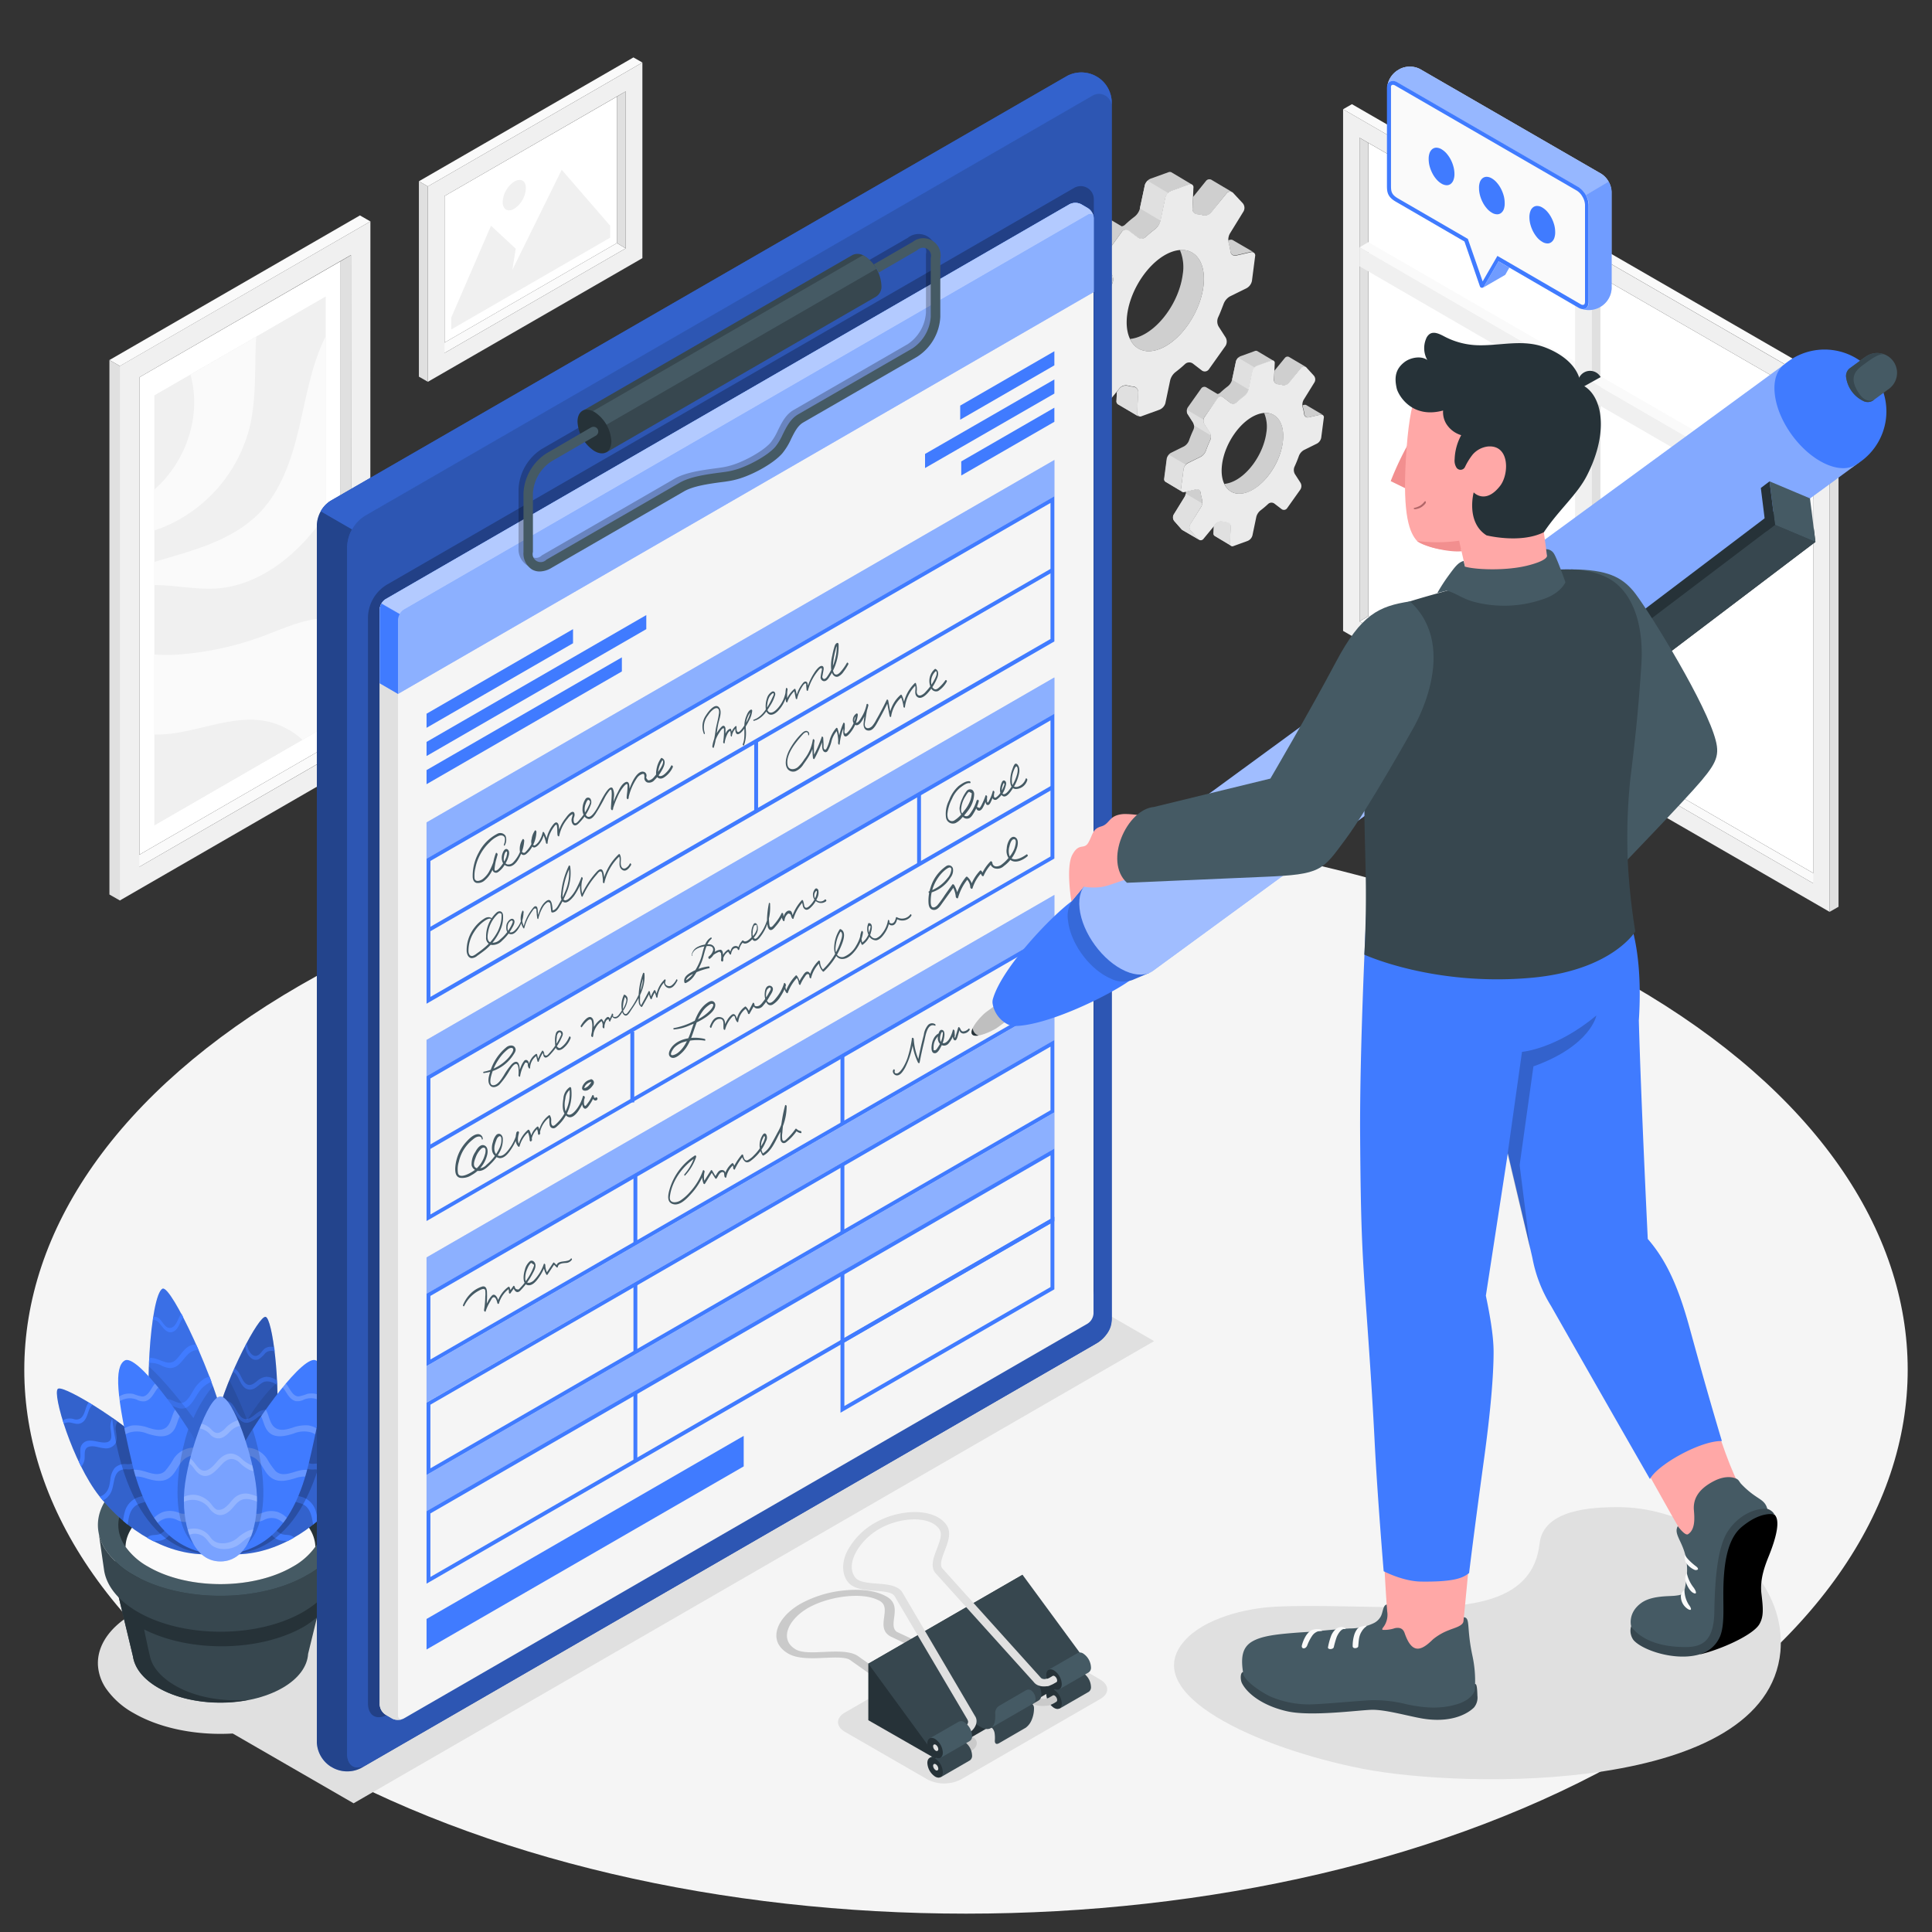 <svg xmlns="http://www.w3.org/2000/svg" viewBox="0 0 500 500"><rect x="0" y="0" width="500" height="500" fill="#333333" stroke="none"/><g id="freepik--Floor--inject-13"><path id="freepik--floor--inject-13" d="M77.67,454c-95.18-54.95-95.18-144,0-199s249.49-54.95,344.66,0,95.18,144,0,199S172.84,509,77.67,454Z" style="fill:#f5f5f5"></path></g><g id="freepik--Shadows--inject-13"><path id="freepik--Shadow--inject-13" d="M240.06,460.54,218.67,448.2c-2.39-1.38-2.39-3.62,0-5l36.25-20.94a9.52,9.52,0,0,1,8.65,0l21.19,12.43c2.38,1.39,2.37,3.65,0,5l-36,20.79A9.51,9.51,0,0,1,240.06,460.54Z" style="fill:#e0e0e0"></path><path id="freepik--shadow--inject-13" d="M88.55,432.55A12,12,0,0,1,86.64,437a21.11,21.11,0,0,1-7.16,6.36c-12.39,7.15-32.48,7.15-44.87,0A21.11,21.11,0,0,1,27.45,437a12,12,0,0,1-1.89-4.44h0c-1.11-5.38,1.92-11,9.06-15.1,12.39-7.17,32.48-7.17,44.87,0C86.62,421.57,89.65,427.17,88.55,432.55Z" style="fill:#e0e0e0"></path><polygon id="freepik--shadow--inject-13" points="91.51 466.69 34.65 433.86 241.81 314.25 298.68 347.08 91.51 466.69" style="fill:#e0e0e0"></polygon><path id="freepik--shadow--inject-13" d="M352.55,457.74c26.82,5.26,104.64,6.45,108.22-30.29,1.86-21.34-22.1-37.17-41.26-37.39-7.56-.09-20.08.55-21.07,9.42C396.81,414.11,381.8,416,365.59,416c-9.65,0-25.84-.68-35.5-.19-7.62.38-18.34,2.94-23.55,8.84C294.36,438.49,325.73,452.47,352.55,457.74Z" style="fill:#e0e0e0"></path></g><g id="freepik--Gears--inject-13"><g id="freepik--Gear--inject-13"><path d="M294.67,107.78a.9.9,0,0,1-.38-.86l.24-5.4a1.35,1.35,0,0,0-1.25-1.39,9.78,9.78,0,0,1-1.37-.24,2.16,2.16,0,0,0-2.09.59l-.77,1-.11,2.32a.93.93,0,0,0,.4.86h0ZM311.43,74.2c.79-6-1.84-9.83-6.07-9.51a11.41,11.41,0,0,1,.73,6.34c-.91,7-6.06,14.22-11.5,16.19a9.07,9.07,0,0,1-2.13.51c1.31,2.77,4,3.9,7.47,2.66C305.37,88.41,310.52,81.17,311.43,74.2Zm-27.21,31.62a1.49,1.49,0,0,1-.28-.24l-2.37-2.6a1.88,1.88,0,0,1-.21-2.12l3.58-5.8a2.66,2.66,0,0,0,.33-1,3.65,3.65,0,0,0-.07-1.37,17.27,17.27,0,0,1-.48-2.17,1.17,1.17,0,0,0-1.43-1L280,90.2a2.92,2.92,0,0,1,0,.66h0a2.67,2.67,0,0,1-.33,1L276,97.69a1.86,1.86,0,0,0,.21,2.12l2.37,2.6a1.13,1.13,0,0,0,.3.24h0Zm34.86-43.66h0a1,1,0,0,0-.72-.1l-.5.11a3.21,3.21,0,0,0,.1.72,15.67,15.67,0,0,1,.48,2.17,1.16,1.16,0,0,0,1.43,1l3.83-.87a.93.93,0,0,1,.6,0ZM278.74,90.23a.9.9,0,0,1-.39-1l.83-6.42a2.76,2.76,0,0,1,.71-1.4,2,2,0,0,1,.65-.52l4.27-2.12a3.56,3.56,0,0,0,1.6-1.84c.43-1.22.93-2.43,1.47-3.61a2.55,2.55,0,0,0,.17-1.41,2.15,2.15,0,0,0-.32-.92l-1.79-2.79a2.11,2.11,0,0,1-.27-1.42A1.84,1.84,0,0,1,286,66L290.3,60a1.29,1.29,0,0,1,1.83-.26l2.3,1.77a1.61,1.61,0,0,0,2-.1A27.48,27.48,0,0,1,299,59.24a4.11,4.11,0,0,0,1.34-2.07V57.1l1.24-5.91a2.66,2.66,0,0,1,.74-1.25,2.11,2.11,0,0,1,.78-.51l4.62-1.68a.9.9,0,0,1,.74,0l-5.32-3.17a1,1,0,0,0-.76,0l-4.63,1.67a2.52,2.52,0,0,0-1.23,1.11,1.08,1.08,0,0,0-.16.3s0,0,0,0a1.58,1.58,0,0,0-.09.31L295,53.93V54a4,4,0,0,1-1.35,2.06,29.05,29.05,0,0,0-2.51,2.12,1.49,1.49,0,0,1-.85.39l-3.62-2.15a1.27,1.27,0,0,0-1.67.36l-4.33,6.09a2,2,0,0,0-.3.79,2.09,2.09,0,0,0,0,.56,1.26,1.26,0,0,0,0,.28,0,0,0,0,0,0,0,2.17,2.17,0,0,0,.07.24,1.08,1.08,0,0,0,.12.24l0,.07,1.79,2.79a1.13,1.13,0,0,1,.13.27.7.7,0,0,1,.08.2,2.21,2.21,0,0,1,.11.46,2.5,2.5,0,0,1-.17,1.4c-.54,1.18-1,2.39-1.47,3.61a3.71,3.71,0,0,1-1.6,1.85l-4.28,2.12a2.13,2.13,0,0,0-.63.52h0l-.13.15a3.47,3.47,0,0,0-.46.78,1.52,1.52,0,0,0-.06.2,1.22,1.22,0,0,0-.06.26L273,86.11a.94.94,0,0,0,.11.66.73.73,0,0,0,.27.28ZM317.47,50a1.1,1.1,0,0,1,1.42-.28l-5.36-3.18h0a1.1,1.1,0,0,0-1.41.28L308.75,51l-.14,3.09a1.35,1.35,0,0,0,1.27,1.38,8.58,8.58,0,0,1,1.36.23,2.16,2.16,0,0,0,2.1-.58Z" style="fill:#e6e6e6"></path><path d="M294.67,107.78a.9.9,0,0,1-.38-.86l.24-5.4a1.35,1.35,0,0,0-1.25-1.39,9.78,9.78,0,0,1-1.37-.24,2.16,2.16,0,0,0-2.09.59l-.77,1-.11,2.32a.93.93,0,0,0,.4.86h0ZM311.43,74.2c.79-6-1.84-9.83-6.07-9.51a11.41,11.41,0,0,1,.73,6.34c-.91,7-6.06,14.22-11.5,16.19a9.07,9.07,0,0,1-2.13.51c1.31,2.77,4,3.9,7.47,2.66C305.37,88.41,310.52,81.17,311.43,74.2Zm-27.21,31.62a1.49,1.49,0,0,1-.28-.24l-2.37-2.6a1.88,1.88,0,0,1-.21-2.12l3.58-5.8a2.66,2.66,0,0,0,.33-1,3.65,3.65,0,0,0-.07-1.37,17.27,17.27,0,0,1-.48-2.17,1.17,1.17,0,0,0-1.43-1L280,90.2a2.92,2.92,0,0,1,0,.66h0a2.67,2.67,0,0,1-.33,1L276,97.69a1.86,1.86,0,0,0,.21,2.12l2.37,2.6a1.13,1.13,0,0,0,.3.24h0Zm34.86-43.66h0a1,1,0,0,0-.72-.1l-.5.11a3.21,3.21,0,0,0,.1.72,15.67,15.67,0,0,1,.48,2.17,1.16,1.16,0,0,0,1.43,1l3.83-.87a.93.93,0,0,1,.6,0ZM278.74,90.23a.9.9,0,0,1-.39-1l.83-6.42a2.76,2.76,0,0,1,.71-1.4,2,2,0,0,1,.65-.52l4.27-2.12a3.56,3.56,0,0,0,1.6-1.84c.43-1.22.93-2.43,1.47-3.61a2.55,2.55,0,0,0,.17-1.41,2.15,2.15,0,0,0-.32-.92l-1.79-2.79a2.11,2.11,0,0,1-.27-1.42A1.84,1.84,0,0,1,286,66L290.3,60a1.29,1.29,0,0,1,1.83-.26l2.3,1.77a1.61,1.61,0,0,0,2-.1A27.48,27.48,0,0,1,299,59.24a4.11,4.11,0,0,0,1.34-2.07V57.1l1.24-5.91a2.66,2.66,0,0,1,.74-1.25,2.11,2.11,0,0,1,.78-.51l4.62-1.68a.9.9,0,0,1,.74,0l-5.32-3.17a1,1,0,0,0-.76,0l-4.63,1.67a2.52,2.52,0,0,0-1.23,1.11,1.08,1.08,0,0,0-.16.3s0,0,0,0a1.58,1.58,0,0,0-.09.31L295,53.93V54a4,4,0,0,1-1.35,2.06,29.05,29.05,0,0,0-2.51,2.12,1.49,1.49,0,0,1-.85.39l-3.62-2.15a1.27,1.27,0,0,0-1.67.36l-4.33,6.09a2,2,0,0,0-.3.79,2.09,2.09,0,0,0,0,.56,1.26,1.26,0,0,0,0,.28,0,0,0,0,0,0,0,2.17,2.17,0,0,0,.07.24,1.08,1.08,0,0,0,.12.24l0,.07,1.79,2.79a1.13,1.13,0,0,1,.13.27.7.7,0,0,1,.08.2,2.21,2.21,0,0,1,.11.46,2.5,2.5,0,0,1-.17,1.4c-.54,1.18-1,2.39-1.47,3.61a3.71,3.71,0,0,1-1.6,1.85l-4.28,2.12a2.13,2.13,0,0,0-.63.52h0l-.13.15a3.47,3.47,0,0,0-.46.78,1.52,1.52,0,0,0-.06.2,1.22,1.22,0,0,0-.06.26L273,86.11a.94.94,0,0,0,.11.66.73.73,0,0,0,.27.28ZM317.47,50a1.1,1.1,0,0,1,1.42-.28l-5.36-3.18h0a1.1,1.1,0,0,0-1.41.28L308.75,51l-.14,3.09a1.35,1.35,0,0,0,1.27,1.38,8.58,8.58,0,0,1,1.36.23,2.16,2.16,0,0,0,2.1-.58Z" style="opacity:0.1"></path><path d="M300.31,57.1l1.24-5.91a2.66,2.66,0,0,1,.74-1.25L297,46.77a3.29,3.29,0,0,0-.47.59,1.08,1.08,0,0,0-.16.3s0,0,0,0a1.58,1.58,0,0,0-.09.31L295,53.93Z" style="fill:#e0e0e0"></path><path d="M288.05,72a2.15,2.15,0,0,0-.32-.92l-1.79-2.79a2.11,2.11,0,0,1-.27-1.42l-5.34-3.17a2.09,2.09,0,0,0,0,.56,1.26,1.26,0,0,0,0,.28,0,0,0,0,0,0,0,2.17,2.17,0,0,0,.07.24,1.08,1.08,0,0,0,.12.24l0,.07,1.79,2.79a1.13,1.13,0,0,1,.13.27,1.19,1.19,0,0,1,.08.2,3.12,3.12,0,0,1,.09.44l0,0Z" style="fill:#e0e0e0"></path><path d="M294.66,107.78a.89.89,0,0,1-.37-.86l.25-5.41a1.35,1.35,0,0,0-1.27-1.38,8.59,8.59,0,0,1-1.36-.24,2.17,2.17,0,0,0-2.1.6l-.76.94-.11,2.32a.9.9,0,0,0,.4.86h0Z" style="fill:#e0e0e0"></path><path d="M284.22,105.82a1.49,1.49,0,0,1-.28-.24l-2.37-2.6a1.88,1.88,0,0,1-.21-2.12l3.58-5.8a2.66,2.66,0,0,0,.33-1l-5.35-3.16a2.67,2.67,0,0,1-.33,1L276,97.69a1.86,1.86,0,0,0,.21,2.12l2.37,2.6a1.13,1.13,0,0,0,.3.24h0Z" style="fill:#e0e0e0"></path><path d="M278.74,90.23a.9.9,0,0,1-.39-1l.83-6.42a2.76,2.76,0,0,1,.71-1.4l-5.34-3.17-.13.15a3.47,3.47,0,0,0-.46.78,1.52,1.52,0,0,0-.06.2,1.22,1.22,0,0,0-.06.26L273,86.11a.94.94,0,0,0,.11.66.73.73,0,0,0,.27.28Z" style="fill:#e0e0e0"></path><path d="M301.59,104.38l1.26-6a4,4,0,0,1,1.35-2.07,32.26,32.26,0,0,0,2.51-2.11,1.6,1.6,0,0,1,2-.11l2.3,1.77a1.28,1.28,0,0,0,1.83-.26l4.33-6.09a2.14,2.14,0,0,0,0-2.21l-1.79-2.79a2.66,2.66,0,0,1-.15-2.33c.55-1.18,1-2.39,1.47-3.61a3.74,3.74,0,0,1,1.59-1.85l4.28-2.11A2.79,2.79,0,0,0,324,72.71l.83-6.43a.86.86,0,0,0-1.11-1l-3.83.87a1.18,1.18,0,0,1-1.44-1.05A17.3,17.3,0,0,0,318,62.9a3.31,3.31,0,0,1,.26-2.4l3.57-5.8a1.86,1.86,0,0,0-.22-2.12L319.21,50a1.12,1.12,0,0,0-1.74,0l-4.14,5.07a2.14,2.14,0,0,1-2.09.6,8.79,8.79,0,0,0-1.36-.24A1.36,1.36,0,0,1,308.61,54l.25-5.4a.82.82,0,0,0-1.17-.89l-4.62,1.68a2.62,2.62,0,0,0-1.51,1.75l-1.26,6A4,4,0,0,1,299,59.24a30.62,30.62,0,0,0-2.52,2.11,1.58,1.58,0,0,1-2,.1l-2.3-1.76a1.28,1.28,0,0,0-1.83.26L286,66a2.14,2.14,0,0,0,0,2.21L287.73,71a2.66,2.66,0,0,1,.15,2.33c-.55,1.18-1,2.39-1.47,3.61a3.74,3.74,0,0,1-1.59,1.85l-4.28,2.11a2.79,2.79,0,0,0-1.36,1.91l-.83,6.43a.86.86,0,0,0,1.11,1l3.83-.87a1.18,1.18,0,0,1,1.44,1,15.68,15.68,0,0,0,.47,2.17,3.4,3.4,0,0,1-.27,2.41l-3.57,5.79a1.86,1.86,0,0,0,.22,2.12l2.36,2.6a1.12,1.12,0,0,0,1.74,0l4.14-5.07a2.14,2.14,0,0,1,2.09-.6,8.79,8.79,0,0,0,1.36.24,1.36,1.36,0,0,1,1.27,1.39l-.25,5.4a.82.82,0,0,0,1.17.89l4.62-1.68A2.62,2.62,0,0,0,301.59,104.38Zm-1.66-14c-5.44,2-9.12-2.07-8.21-9s6.06-14.21,11.5-16.19,9.12,2.07,8.21,9S305.38,88.41,299.93,90.39Z" style="fill:#ebebeb"></path></g><g id="freepik--gear--inject-13"><path d="M318.61,141.23a.74.74,0,0,1-.3-.68l.2-4.31a1.09,1.09,0,0,0-1-1.11,7.51,7.51,0,0,1-1.09-.19,1.71,1.71,0,0,0-1.67.47l-.62.76-.08,1.85a.71.71,0,0,0,.32.68h0ZM332,114.46c.62-4.79-1.47-7.84-4.84-7.58a9.15,9.15,0,0,1,.58,5.05c-.73,5.55-4.83,11.34-9.17,12.91a7,7,0,0,1-1.7.4c1,2.21,3.23,3.12,6,2.13C327.15,125.79,331.25,120,332,114.46Zm-21.69,25.21a.79.79,0,0,1-.22-.19l-1.9-2.08a1.52,1.52,0,0,1-.17-1.69l2.86-4.62a2.08,2.08,0,0,0,.26-.82,2.86,2.86,0,0,0-.06-1.1,14.24,14.24,0,0,1-.37-1.73.94.94,0,0,0-1.15-.83l-2.66.61a2.27,2.27,0,0,1,0,.52h0a2.15,2.15,0,0,1-.27.81l-2.85,4.62a1.52,1.52,0,0,0,.17,1.7L305.8,137a1.33,1.33,0,0,0,.24.19h0Zm27.79-34.81h0a.74.74,0,0,0-.58-.08l-.39.09a2.53,2.53,0,0,0,.08.57,12.55,12.55,0,0,1,.38,1.73.93.93,0,0,0,1.14.83l3.05-.69a.7.7,0,0,1,.48,0Zm-32.17,22.38a.73.73,0,0,1-.31-.76l.67-5.12a2.18,2.18,0,0,1,.56-1.11,1.82,1.82,0,0,1,.52-.42l3.41-1.68a2.93,2.93,0,0,0,1.27-1.48c.35-1,.74-1.93,1.17-2.87a2.09,2.09,0,0,0,.14-1.12,2,2,0,0,0-.25-.74l-1.44-2.22a1.72,1.72,0,0,1-.21-1.14,1.59,1.59,0,0,1,.24-.63l3.45-4.85a1,1,0,0,1,1.46-.21l1.83,1.41a1.29,1.29,0,0,0,1.61-.08,23.88,23.88,0,0,1,2-1.69,3.24,3.24,0,0,0,1.08-1.65v0l1-4.72a2.09,2.09,0,0,1,.59-1,1.67,1.67,0,0,1,.62-.41L329,93.37a.73.73,0,0,1,.6,0l-4.24-2.52a.75.75,0,0,0-.61,0l-3.69,1.34a1.93,1.93,0,0,0-1,.88.7.7,0,0,0-.13.24l0,0a1,1,0,0,0-.08.24l-1,4.72v.06a3.21,3.21,0,0,1-1.08,1.64,23.88,23.88,0,0,0-2,1.69,1.29,1.29,0,0,1-.68.31l-2.88-1.71a1,1,0,0,0-1.34.28l-3.44,4.86a1.48,1.48,0,0,0-.25.62,2.26,2.26,0,0,0,0,.45,1.57,1.57,0,0,0,0,.23v0l.06.19.09.2,0,0,1.42,2.22a1.06,1.06,0,0,1,.11.21.85.85,0,0,1,.06.17,1.9,1.9,0,0,1,.09.36,2.07,2.07,0,0,1-.13,1.12,30,30,0,0,0-1.18,2.88,3,3,0,0,1-1.27,1.47l-3.41,1.69a1.78,1.78,0,0,0-.51.42h0l-.11.12a2.62,2.62,0,0,0-.36.62,1,1,0,0,0-.05.16.8.8,0,0,0-.05.21l-.67,5.12a.82.82,0,0,0,.09.53.69.69,0,0,0,.22.23ZM336.8,95.17a.86.86,0,0,1,1.12-.23l-4.27-2.53h0a.86.86,0,0,0-1.12.22l-2.69,3.29-.11,2.46a1.08,1.08,0,0,0,1,1.1,7.61,7.61,0,0,1,1.08.19,1.72,1.72,0,0,0,1.68-.47Z" style="fill:#e6e6e6"></path><path d="M318.61,141.23a.74.74,0,0,1-.3-.68l.2-4.31a1.09,1.09,0,0,0-1-1.11,7.51,7.51,0,0,1-1.09-.19,1.71,1.71,0,0,0-1.67.47l-.62.76-.08,1.85a.71.71,0,0,0,.32.68h0ZM332,114.46c.62-4.79-1.47-7.84-4.84-7.58a9.15,9.15,0,0,1,.58,5.05c-.73,5.55-4.83,11.34-9.17,12.91a7,7,0,0,1-1.7.4c1,2.21,3.23,3.12,6,2.13C327.15,125.79,331.25,120,332,114.46Zm-21.69,25.21a.79.79,0,0,1-.22-.19l-1.9-2.08a1.52,1.52,0,0,1-.17-1.69l2.86-4.62a2.08,2.08,0,0,0,.26-.82,2.86,2.86,0,0,0-.06-1.1,14.24,14.24,0,0,1-.37-1.73.94.94,0,0,0-1.15-.83l-2.66.61a2.27,2.27,0,0,1,0,.52h0a2.15,2.15,0,0,1-.27.81l-2.85,4.62a1.52,1.52,0,0,0,.17,1.7L305.8,137a1.33,1.33,0,0,0,.24.19h0Zm27.79-34.81h0a.74.74,0,0,0-.58-.08l-.39.09a2.53,2.53,0,0,0,.08.57,12.55,12.55,0,0,1,.38,1.73.93.93,0,0,0,1.14.83l3.05-.69a.7.7,0,0,1,.48,0Zm-32.17,22.38a.73.73,0,0,1-.31-.76l.67-5.12a2.18,2.18,0,0,1,.56-1.11,1.82,1.82,0,0,1,.52-.42l3.41-1.68a2.93,2.93,0,0,0,1.27-1.48c.35-1,.74-1.93,1.17-2.87a2.09,2.09,0,0,0,.14-1.12,2,2,0,0,0-.25-.74l-1.44-2.22a1.72,1.72,0,0,1-.21-1.14,1.59,1.59,0,0,1,.24-.63l3.45-4.85a1,1,0,0,1,1.46-.21l1.83,1.41a1.29,1.29,0,0,0,1.61-.08,23.88,23.88,0,0,1,2-1.69,3.24,3.24,0,0,0,1.08-1.65v0l1-4.72a2.09,2.09,0,0,1,.59-1,1.67,1.67,0,0,1,.62-.41L329,93.37a.73.73,0,0,1,.6,0l-4.24-2.52a.75.75,0,0,0-.61,0l-3.69,1.34a1.93,1.93,0,0,0-1,.88.7.7,0,0,0-.13.24l0,0a1,1,0,0,0-.08.24l-1,4.72v.06a3.21,3.21,0,0,1-1.08,1.64,23.88,23.88,0,0,0-2,1.69,1.29,1.29,0,0,1-.68.31l-2.88-1.71a1,1,0,0,0-1.34.28l-3.44,4.86a1.48,1.48,0,0,0-.25.62,2.26,2.26,0,0,0,0,.45,1.57,1.57,0,0,0,0,.23v0l.06.19.09.2,0,0,1.42,2.22a1.06,1.06,0,0,1,.11.21.85.85,0,0,1,.06.17,1.9,1.9,0,0,1,.09.36,2.07,2.07,0,0,1-.13,1.12,30,30,0,0,0-1.18,2.88,3,3,0,0,1-1.27,1.47l-3.41,1.69a1.78,1.78,0,0,0-.51.42h0l-.11.12a2.62,2.62,0,0,0-.36.62,1,1,0,0,0-.05.16.8.8,0,0,0-.05.21l-.67,5.12a.82.82,0,0,0,.09.53.69.69,0,0,0,.22.23ZM336.8,95.17a.86.86,0,0,1,1.12-.23l-4.27-2.53h0a.86.86,0,0,0-1.12.22l-2.69,3.29-.11,2.46a1.08,1.08,0,0,0,1,1.1,7.61,7.61,0,0,1,1.08.19,1.72,1.72,0,0,0,1.68-.47Z" style="opacity:0.1"></path><path d="M323.12,100.83l1-4.72a2.09,2.09,0,0,1,.59-1l-4.25-2.53a2.4,2.4,0,0,0-.37.47.7.7,0,0,0-.13.24l0,0a1,1,0,0,0-.08.24l-1,4.72Z" style="fill:#e0e0e0"></path><path d="M313.34,112.68a2,2,0,0,0-.25-.74l-1.44-2.22a1.72,1.72,0,0,1-.21-1.14l-4.26-2.53a2.26,2.26,0,0,0,0,.45,1.57,1.57,0,0,0,0,.23v0l.06.19.09.2,0,0,1.42,2.22a1.06,1.06,0,0,1,.11.21l.06.17a3.59,3.59,0,0,1,.08.35h0Z" style="fill:#e0e0e0"></path><path d="M318.61,141.23a.72.72,0,0,1-.3-.68l.2-4.31a1.07,1.07,0,0,0-1-1.11,6.42,6.42,0,0,1-1.08-.19,1.7,1.7,0,0,0-1.67.48l-.61.75-.09,1.84a.7.7,0,0,0,.32.69h0Z" style="fill:#e0e0e0"></path><path d="M310.29,139.67a.79.79,0,0,1-.22-.19l-1.9-2.08a1.52,1.52,0,0,1-.17-1.69l2.86-4.62a2.08,2.08,0,0,0,.26-.82l-4.26-2.52a2.15,2.15,0,0,1-.27.81l-2.85,4.62a1.52,1.52,0,0,0,.17,1.7L305.8,137a1.33,1.33,0,0,0,.24.19h0Z" style="fill:#e0e0e0"></path><path d="M305.91,127.24a.73.73,0,0,1-.31-.76l.67-5.12a2.18,2.18,0,0,1,.56-1.11l-4.25-2.53-.11.12a2.62,2.62,0,0,0-.36.62,1,1,0,0,0-.05.16.8.8,0,0,0-.05.21l-.67,5.12a.82.82,0,0,0,.09.53.69.69,0,0,0,.22.23Z" style="fill:#e0e0e0"></path><path d="M324.14,138.52l1-4.78a3.19,3.19,0,0,1,1.07-1.64,24,24,0,0,0,2-1.69,1.27,1.27,0,0,1,1.6-.08l1.83,1.4a1,1,0,0,0,1.46-.2l3.45-4.86a1.69,1.69,0,0,0,0-1.76l-1.43-2.22a2.14,2.14,0,0,1-.12-1.86c.43-.94.83-1.91,1.17-2.88a3,3,0,0,1,1.27-1.47l3.41-1.69a2.2,2.2,0,0,0,1.08-1.52l.67-5.12a.69.69,0,0,0-.89-.83l-3.05.69a.94.94,0,0,1-1.15-.83,12.56,12.56,0,0,0-.37-1.73,2.71,2.71,0,0,1,.21-1.92l2.85-4.61a1.52,1.52,0,0,0-.17-1.7l-1.89-2.07a.89.89,0,0,0-1.39,0l-3.29,4a1.72,1.72,0,0,1-1.68.47,7.61,7.61,0,0,0-1.08-.19,1.08,1.08,0,0,1-1-1.1l.2-4.31a.66.66,0,0,0-.94-.71l-3.68,1.34a2.11,2.11,0,0,0-1.2,1.4l-1,4.77a3.17,3.17,0,0,1-1.08,1.65,23.88,23.88,0,0,0-2,1.69,1.29,1.29,0,0,1-1.61.08l-1.83-1.41a1,1,0,0,0-1.46.21L311.68,108a1.71,1.71,0,0,0,0,1.77l1.42,2.22a2.14,2.14,0,0,1,.13,1.86c-.44.94-.83,1.9-1.18,2.88a3,3,0,0,1-1.27,1.47l-3.41,1.69a2.19,2.19,0,0,0-1.08,1.52l-.67,5.12a.7.7,0,0,0,.89.83l3.05-.7a.94.94,0,0,1,1.15.84,15.1,15.1,0,0,0,.37,1.73,2.62,2.62,0,0,1-.21,1.91L308,135.71a1.48,1.48,0,0,0,.17,1.69l1.88,2.08a.89.89,0,0,0,1.39,0l3.3-4a1.73,1.73,0,0,1,1.67-.48,6.42,6.42,0,0,0,1.08.19,1.07,1.07,0,0,1,1,1.11l-.2,4.31a.66.66,0,0,0,.94.71l3.68-1.34A2.12,2.12,0,0,0,324.14,138.52Zm-1.33-11.15c-4.34,1.57-7.27-1.65-6.54-7.2s4.82-11.34,9.16-12.91,7.27,1.65,6.55,7.2S327.15,125.79,322.81,127.37Z" style="fill:#ebebeb"></path></g></g><g id="freepik--Pictures--inject-13"><g id="freepik--Picture--inject-13"><g id="freepik--Frame--inject-13"><polygon points="33.4 222.74 36.07 224.33 90.82 192.71 88.16 191.12 33.4 222.74" style="fill:#fafafa"></polygon><polygon points="88.16 191.12 36.07 221.19 36.07 97.64 88.16 67.59 88.16 191.12" style="fill:#fff"></polygon><path d="M95.86,57.3,31,94.73V233.05l64.83-37.43Zm-5,135.41L36.07,224.33V97.64L90.82,66Z" style="fill:#f0f0f0"></path><polygon points="90.82 192.71 88.16 191.12 88.16 67.59 90.83 66.03 90.82 192.71" style="fill:#e0e0e0"></polygon><polygon points="95.86 57.3 93.15 55.75 28.32 93.18 31.03 94.73 95.86 57.3" style="fill:#fafafa"></polygon><polygon points="28.32 93.18 31.03 94.73 31.03 233.05 28.32 231.5 28.32 93.18" style="fill:#e0e0e0"></polygon></g><g id="freepik--Land--inject-13"><polygon points="84.25 188 39.97 213.57 39.97 102.35 84.25 76.79 84.25 188" style="fill:#f0f0f0"></polygon></g><g id="freepik--land--inject-13"><polygon points="84.25 188 39.97 213.57 39.97 102.35 84.25 76.79 84.25 188" style="fill:#f0f0f0"></polygon></g><path d="M40,169.38a41.8,41.8,0,0,0,6.33,0,80.16,80.16,0,0,0,21.57-4.69c5.36-2,10.71-4.55,16.38-4.7V188l-6,3.47A20.13,20.13,0,0,0,70,186.9c-8.53-2.24-17.28,2-26,3a35.84,35.84,0,0,1-4,.2Z" style="fill:#fafafa"></path><path d="M40,145.4C49.88,142.47,60,140,67.11,132.77c5.7-5.86,8.38-14,10.26-21.93s3.16-16.17,6.76-23.5l.12-.22v46c-.56.83-1.11,1.66-1.7,2.46-6.51,8.82-16.09,16.18-27,16.75-5.14.26-10.45-.94-15.55-.92Z" style="fill:#fafafa"></path><path d="M40,126.65c7.6-6.7,11.67-17.45,9.81-27.47-.13-.74-.31-1.47-.5-2.21l17-9.83c-.07,1.12-.12,2.24-.16,3.36-.17,6.5,0,13.09-1.39,19.43A38.18,38.18,0,0,1,45.36,135,35.85,35.85,0,0,1,40,137.26Z" style="fill:#fafafa"></path></g><g id="freepik--picture--inject-13"><g id="freepik--frame--inject-13"><polygon points="112.76 89.98 115.05 91.35 161.94 64.27 159.65 62.91 112.76 89.98" style="fill:#fafafa"></polygon><polygon points="159.65 62.91 115.05 88.66 115.05 50.73 159.65 25 159.65 62.91" style="fill:#fff"></polygon><path d="M166.25,16.19,110.73,48.24V98.81l55.52-32Zm-4.31,48.08L115.05,91.35V50.73l46.89-27.08Z" style="fill:#f0f0f0"></path><polygon points="161.94 64.27 159.65 62.91 159.65 25 161.94 23.65 161.94 64.27" style="fill:#e0e0e0"></polygon><polygon points="166.25 16.18 163.93 14.86 108.41 46.91 110.73 48.24 166.25 16.18" style="fill:#fafafa"></polygon><polygon points="108.41 46.91 110.73 48.24 110.73 98.81 108.41 97.48 108.41 46.91" style="fill:#e0e0e0"></polygon></g><g id="freepik--land--inject-13"><polygon points="157.91 61.51 116.79 85.26 116.79 82.17 127.07 58.42 133.47 64.36 132.59 69.86 145.37 43.94 157.91 58.42 157.91 61.51" style="fill:#f0f0f0"></polygon><path d="M133.09,47a6.72,6.72,0,0,0-3,5.27c0,1.94,1.36,2.72,3,1.75a6.72,6.72,0,0,0,3-5.27C136.13,46.77,134.77,46,133.09,47Z" style="fill:#f0f0f0"></path></g></g></g><g id="freepik--Window--inject-13"><g id="freepik--window--inject-13"><polygon points="354.11 159.47 469.26 225.95 469.25 103.43 354.11 36.97 354.11 159.47" style="fill:#fff"></polygon><polygon points="471.51 227.26 469.26 228.6 351.85 160.82 354.11 159.47 471.51 227.26" style="fill:#fafafa"></polygon><path d="M347.59,163.28,473.52,236V101L347.59,28.27Zm4.26-127.63,117.4,67.78V228.6L351.85,160.82Z" style="fill:#f0f0f0"></path><polygon points="351.85 160.82 354.11 159.47 354.11 36.97 351.85 35.65 351.85 160.82" style="fill:#e0e0e0"></polygon><polygon points="347.59 28.27 349.88 26.96 475.81 99.66 473.52 100.97 347.59 28.27" style="fill:#fafafa"></polygon><polygon points="475.81 99.66 473.52 100.97 473.52 235.98 475.81 234.67 475.81 99.66" style="fill:#e0e0e0"></polygon><polygon points="467.38 128.15 467.38 130.8 351.85 64.01 354.11 62.66 467.38 128.15" style="fill:#fafafa"></polygon><polygon points="414.19 71.65 411.89 70.33 411.89 195.5 414.19 194.19 414.19 71.65" style="fill:#e0e0e0"></polygon><polygon points="407.63 67.88 411.89 70.33 411.89 195.5 407.63 193.04 407.63 67.88" style="fill:#f0f0f0"></polygon><polygon points="351.85 64.01 351.85 68.92 469.3 136.98 469.3 132.07 351.85 64.01" style="fill:#f0f0f0"></polygon><polygon points="411.89 98.8 414.19 97.39 469.26 129.23 469.26 132.07 411.89 98.8" style="fill:#fafafa"></polygon></g></g><g id="freepik--Plants--inject-13"><g id="freepik--Plant--inject-13"><g id="freepik--Pot--inject-13"><path d="M85.58,404.11H28.51l5.9,24.58h0c.45,3,2.64,5.86,6.57,8.13,8.87,5.12,23.26,5.12,32.14,0,4.23-2.44,6.42-5.61,6.62-8.81Z" style="fill:#37474f"></path><path d="M78.62,421A24.21,24.21,0,0,0,82,418.57l3.22-13.14A23.25,23.25,0,0,1,79.48,410c-12,7-31.34,7.12-43.78.57l1.45-5.86-.45-.62H28.51l5.9,24.57h0c.45,3,2.64,5.86,6.57,8.13,6.32,3.65,15.43,4.68,23.37,3.13-14.22,1.06-24-5.15-25.44-10.88-.59-2.29-1.61-7.35-1.61-7.35C49.18,427.74,67.27,427.5,78.62,421Z" style="fill:#263238"></path><path d="M88.55,396.84a11.94,11.94,0,0,1-1.91,4.43,21.11,21.11,0,0,1-7.16,6.36c-12.39,7.15-32.48,7.15-44.87,0a21.11,21.11,0,0,1-7.16-6.36,11.88,11.88,0,0,1-1.89-4.43h0c-1.11-5.38,1.92-11,9.06-15.11,12.39-7.16,32.48-7.16,44.87,0C86.62,385.86,89.65,391.46,88.55,396.84Z" style="fill:#455a64"></path><path d="M86.64,401.27a21.11,21.11,0,0,1-7.16,6.36c-12.39,7.15-32.48,7.15-44.87,0a21.11,21.11,0,0,1-7.16-6.36,11.88,11.88,0,0,1-1.89-4.43h0l1.4,9.67c.65,3.89,3.55,7.68,8.72,10.67,11.81,6.81,30.94,6.81,42.75,0,5.1-2.95,8-6.69,8.69-10.53l.08-.5,1.36-9.31A11.94,11.94,0,0,1,86.64,401.27Z" style="fill:#37474f"></path><path d="M75.74,383.89c-10.32-6-27.06-6-37.38,0-5.85,3.37-8.38,7.93-7.61,12.33.59,3.38,3.13,6.66,7.61,9.25,10.32,6,27.06,6,37.38,0,4.48-2.59,7-5.87,7.61-9.24C84.12,391.82,81.59,387.26,75.74,383.89Z" style="fill:#263238"></path><path d="M32.49,400.31a17.75,17.75,0,0,0,5.87,5.16c10.32,6,27.06,6,37.38,0a17.86,17.86,0,0,0,5.87-5.16c-.08-3.57-2.47-7.13-7.19-9.85-9.6-5.55-25.15-5.55-34.74,0C35,393.18,32.57,396.74,32.49,400.31Z" style="fill:#fafafa"></path></g><path d="M59,389.21c-4.74-1.29-5.54-11.56-2.89-22.41,2.59-10.56,10.87-26.38,12.63-26s3.95,17.55,2.72,28.9C70,383.43,63.77,390.5,59,389.21Z" style="fill:#407BFF"></path><path d="M59,389.21c-4.74-1.29-5.54-11.56-2.89-22.41,2.59-10.56,10.87-26.38,12.63-26s3.95,17.55,2.72,28.9C70,383.43,63.77,390.5,59,389.21Z" style="opacity:0.3"></path><path d="M61.34,356c.85,1.34,1.37,3.62,3.36,3.63,1.6,0,2.44-1.69,3.88-2.08a3.94,3.94,0,0,1,3.19,1l-.06-1.24a4.86,4.86,0,0,0-2.75-1,4,4,0,0,0-2.3,1c-.74.57-1.64,1.44-2.66,1s-1.48-1.92-2.08-2.89a3.65,3.65,0,0,0-1.26-1.3c-.13.29-.26.58-.38.88A2.68,2.68,0,0,1,61.34,356ZM67,351.74a6.79,6.79,0,0,0,1.61-1.51,2.3,2.3,0,0,1,2.44-.47l.08,0c0-.37-.09-.73-.13-1.08l-.46-.11a2.72,2.72,0,0,0-2,.43c-.65.47-1,1.28-1.71,1.7-1.24.74-2.23-.61-2.6-1.63-.16-.46-.29-.92-.44-1.38-.13.24-.26.48-.38.72.08.33.16.66.26,1C64.07,350.75,65.34,352.51,67,351.74Zm-.15,13.73c-.87.52-1.6,1.41-2.6,1.69-2.44.7-3-3.07-4.56-4.19a3.29,3.29,0,0,0-2.22-.58c-.1.29-.19.58-.28.87a3,3,0,0,1,1.24,0,3.39,3.39,0,0,1,2.14,1.9c.78,1.4,1.77,3.41,3.73,3a6.17,6.17,0,0,0,2.27-1.28,4.1,4.1,0,0,1,3.31-.89,4.47,4.47,0,0,1,1.86,1l.06-1.12a4.66,4.66,0,0,0-2.27-1A4.08,4.08,0,0,0,66.81,365.47Zm1.49,8.29a4.84,4.84,0,0,0-3.24.42c-1.13.56-2,1.66-3.14,2.1-2.58,1-3-2.76-4.87-3.68a4,4,0,0,0-2-.38l-.12.88a3.76,3.76,0,0,1,.75,0,3.45,3.45,0,0,1,2.67,2.06c.91,1.7,2.11,3.09,4.2,2.07,1.12-.55,1.92-1.57,3.07-2.06a3.66,3.66,0,0,1,3.85.35,6.09,6.09,0,0,1,.73.89c.1-.36.19-.74.27-1.12A4.09,4.09,0,0,0,68.3,373.76Z" style="fill:#407BFF;opacity:0.5"></path><path d="M59,389.21c4.75,1.29,11-5.78,12.46-19.54a81.51,81.51,0,0,0,.26-11.8c-3.88,3.19-7.76,9.68-7.76,9.68a105.17,105.17,0,0,0-4.61-10.37,73.62,73.62,0,0,0-3.24,9.62C53.48,377.65,54.28,387.92,59,389.21Z" style="opacity:0.1"></path><path d="M55.16,394.91c-6.25,4-12.07-10.24-15.17-21s-1.08-38.86,2.07-40.4c2.23-1.09,14,24.1,16.33,36.37C60.07,378.74,60.12,391.72,55.16,394.91Z" style="fill:#407BFF"></path><path d="M55.16,394.91c-6.25,4-12.07-10.24-15.17-21s-1.08-38.86,2.07-40.4c2.23-1.09,14,24.1,16.33,36.37C60.07,378.74,60.12,391.72,55.16,394.91Z" style="opacity:0.1"></path><path d="M41.69,353.36c2,1,3.52,1,5.05-.68s2.46-3.48,4.68-3.23c-.21-.49-.43-1-.65-1.47a3.37,3.37,0,0,0-1.08.11c-1.93.52-2.8,2.53-4.16,3.81-2.09,2-4.32-.62-6.7-.47l-.21,0-.06,1.29A6.09,6.09,0,0,1,41.69,353.36ZM58.84,372.7a8,8,0,0,0-1-.29,3.77,3.77,0,0,0-3,.67c-1.89,1.38-2,4.46-5,3.66-2.32-.62-4.07-2.15-6.5-.92a8.16,8.16,0,0,0-2.25,1.69l.36,1.07a6.93,6.93,0,0,1,3-1.89c2.63-.68,4.61,2,7.23,1.55,2.13-.36,2.36-2.7,3.84-3.86a3.34,3.34,0,0,1,3.46-.21C59,373.67,58.91,373.19,58.84,372.7Zm-17-29.55c.73,1,1.75,2.12,3.11,1.42s1.55-2.5,2.49-3.65l-.51-1c-.91,1.21-1.35,3.84-3.09,3.74-1.35-.07-1.88-2.08-3-2.66a2,2,0,0,0-1.13-.22l-.12.83.27,0C40.74,341.66,41.29,342.46,41.8,343.15Zm4.7,21.34c2.46.54,3.67-2.4,4.78-4a7.25,7.25,0,0,1,3.42-2.89c-.17-.44-.33-.88-.5-1.33a5,5,0,0,0-1.29.48,8.36,8.36,0,0,0-2.67,2.72c-.74,1.11-1.36,2.59-2.51,3.34-1.32.86-2.86-.48-4.23-.73a7.33,7.33,0,0,0-3.8.31,6.1,6.1,0,0,0-1.15.56c0,.61.06,1.21.09,1.8a5.83,5.83,0,0,1,4-1.34C44.08,363.41,45.15,364.2,46.5,364.49Z" style="fill:#407BFF"></path><path d="M55.12,358.71A35.09,35.09,0,0,0,50.06,367s-6.78-9.19-11.54-13.35c-.26,7.63.12,15.59,1.47,20.27,3.1,10.76,8.92,25,15.17,21,5-3.19,4.91-16.17,3.23-25A77.85,77.85,0,0,0,55.12,358.71Z" style="opacity:0.1"></path><path d="M54.73,402.23c-11.41.62-22.08-6.29-29-15S13.41,360.52,15,359.41s20,10.25,26.9,18.44C50.93,388.6,54.73,402.23,54.73,402.23Z" style="fill:#407BFF"></path><path d="M54.73,402.23c-11.41.62-22.08-6.29-29-15S13.41,360.52,15,359.41s20,10.25,26.9,18.44C50.93,388.6,54.73,402.23,54.73,402.23Z" style="opacity:0.2"></path><path d="M29.82,373.65c.66-1.08.28-2.37.14-3.53a3.25,3.25,0,0,1,.46-2.22L29.13,367a4.65,4.65,0,0,0-.47,3.09c.19,1.32.51,3-1.25,3.2-1.92.27-4.58-1.45-6.12.45-.74.92-.46,2.1-.48,3.17a3.15,3.15,0,0,1-.42,1.39c.21.44.42.87.64,1.29a4,4,0,0,0,.85-1.93c.16-1.33-.36-3,1.43-3.32,1.24-.2,2.43.37,3.66.46A2.91,2.91,0,0,0,29.82,373.65Zm-6.37-9.53a2.16,2.16,0,0,1,.5-.54l-1-.63c-.84,1.1-.84,2.61-1.69,3.71a1.94,1.94,0,0,1-2.15.61,3.66,3.66,0,0,0-2.38.08,3.72,3.72,0,0,0-.48.27c.09.27.17.55.26.83a2.5,2.5,0,0,1,1.2-.33c.86,0,1.67.43,2.54.37a2.24,2.24,0,0,0,1.51-.78C22.68,366.69,22.72,365.25,23.45,364.12Zm12.64,15.29a5.55,5.55,0,0,0,1.74-2.94,19.27,19.27,0,0,0,.29-2.42l-1.08-1c-.23,1.34-.11,2.69-.8,4a3.57,3.57,0,0,1-3.55,1.86,3.73,3.73,0,0,0-3,1,5.73,5.73,0,0,0-1.14,3.06c-.23,1.59-.47,3.06-1.95,4a4.34,4.34,0,0,1-.79.37c.27.34.55.67.82,1A4.38,4.38,0,0,0,28.22,387c1.91-2.27.37-6.77,4.42-6.76A4.93,4.93,0,0,0,36.09,379.41Zm6.14,1.15a5.64,5.64,0,0,1,.86-1.19q-.48-.63-1-1.23a7.43,7.43,0,0,0-1.83,3.59A10.79,10.79,0,0,1,38.79,386c-1,1.28-2.58,1.14-3.89,1.87a5.54,5.54,0,0,0-2.43,2.84,13,13,0,0,0-.61,2.88c.39.34.8.67,1.2,1a1,1,0,0,0,0-.17c.25-1.62.45-3.28,1.71-4.46s2.86-1,4.15-1.88C41.42,386.32,41,383,42.23,380.56Zm5,4.76a7.5,7.5,0,0,0-.93.85c-2,2.14-1.7,4.92-2.42,7.53A4.59,4.59,0,0,1,41.4,397c-1.08.45-2.31,0-3.26.87l-.09.11c.56.32,1.13.63,1.71.92a4.94,4.94,0,0,1,1-.11,4.31,4.31,0,0,0,1.77-.43A5,5,0,0,0,44.65,396c1.19-2.45.66-5.43,2.14-7.76A6.35,6.35,0,0,1,48,386.76Q47.61,386,47.18,385.32Z" style="fill:#407BFF"></path><path d="M29,366.92c1.07,9.44,6.11,34.87,25.7,35.31,0,0-3.8-13.63-12.86-24.38C38.93,374.38,33.93,370.34,29,366.92Z" style="opacity:0.2"></path><path d="M54.73,402.23c-9-1.3-16.68-7-20.64-23.9s-4.57-24.54-1.84-26.22c3.13-1.94,15.38,15.11,19.32,22.61C61.47,393.55,54.73,402.23,54.73,402.23Z" style="fill:#407BFF"></path><path d="M38.07,371c2.24.7,5.15,1.45,6.83-.76.82-1.08,1-2.55,1.62-3.69-.4-.57-.8-1.15-1.21-1.72-1,1.59-1,3.94-2.69,4.85-1.3.69-2.84.24-4.16-.16a9.83,9.83,0,0,0-4.12-.62,5.75,5.75,0,0,0-2.15.76l.32,1.54a6.07,6.07,0,0,1,.89-.43A6.89,6.89,0,0,1,38.07,371Zm-2.65-8.76a3.47,3.47,0,0,0,2.09.4c1.36-.28,2.07-1.6,2.77-2.66a5,5,0,0,1,.69-.89l-.85-1-.17.18c-.85,1-1.56,3.12-3.14,3.15a10.6,10.6,0,0,1-2.24-.65,5.27,5.27,0,0,0-1.94-.05,4.87,4.87,0,0,0-1.79.69c0,.39.1.8.15,1.21a5.43,5.43,0,0,1,2.41-.74A5,5,0,0,1,35.42,362.23ZM45.22,381c.86-1.25,1.47-2.67,2.74-3.58a6,6,0,0,1,4.58-.81c-.31-.63-.62-1.26-1-1.91a7.48,7.48,0,0,0-3.11.2,6.55,6.55,0,0,0-3.42,2.5,19.55,19.55,0,0,1-2.3,3.31c-1.83,1.67-4.3.21-6.34-.19a7.18,7.18,0,0,0-1.79-.14c.16.59.32,1.16.49,1.73a7.49,7.49,0,0,1,2.36.36C40.52,383.44,43.18,384,45.22,381Zm10.34,3.29a4.61,4.61,0,0,0-.46.13,7,7,0,0,0-3,2.28c-.87,1.12-1.33,2.49-2.15,3.64a2.82,2.82,0,0,1-3.57,1.19,6.11,6.11,0,0,0-4-.29,6.48,6.48,0,0,0-2.5,1.56c.31.46.62.88.94,1.29A5.29,5.29,0,0,1,42.76,393a4.31,4.31,0,0,1,3.09.38,4.83,4.83,0,0,0,6.35-1.93c.77-1.12,1.22-2.46,2.08-3.52a5.08,5.08,0,0,1,1.85-1.42C56,385.79,55.78,385.07,55.56,384.31Z" style="fill:#fff;opacity:0.2"></path><path d="M51.57,374.72c-.71-1.36-1.7-3-2.85-4.85-3.88,12-5.13,29.52,6,32.36C54.73,402.23,61.47,393.55,51.57,374.72Z" style="opacity:0.15"></path><path d="M59.37,402.23c11.41.62,22.08-6.29,29-15s12.32-26.71,10.76-27.82-20,10.25-26.89,18.44C63.16,388.6,59.37,402.23,59.37,402.23Z" style="fill:#407BFF"></path><path d="M59.37,402.23c11.41.62,22.08-6.29,29-15s12.32-26.71,10.76-27.82-20,10.25-26.89,18.44C63.16,388.6,59.37,402.23,59.37,402.23Z" style="opacity:0.2"></path><path d="M87.13,374.79c1.22-.09,2.42-.66,3.66-.46,1.79.28,1.27,2,1.43,3.32a3.88,3.88,0,0,0,.85,1.93c.21-.42.43-.85.63-1.29a3,3,0,0,1-.41-1.39c0-1.07.26-2.25-.49-3.17-1.54-1.9-4.19-.18-6.11-.45-1.76-.24-1.45-1.88-1.26-3.2A4.64,4.64,0,0,0,85,367l-1.29.91a3.25,3.25,0,0,1,.46,2.22c-.15,1.16-.53,2.45.14,3.53A2.91,2.91,0,0,0,87.13,374.79Zm5.23-7.08a2.24,2.24,0,0,0,1.51.78c.87.06,1.67-.4,2.54-.37a2.46,2.46,0,0,1,1.19.33c.09-.28.18-.56.26-.83a3.59,3.59,0,0,0-.47-.27,3.66,3.66,0,0,0-2.38-.08,1.93,1.93,0,0,1-2.15-.61c-.85-1.1-.85-2.61-1.69-3.71l-1,.63a2.19,2.19,0,0,1,.51.54C91.38,365.25,91.42,366.69,92.36,367.71ZM81.45,380.28c4.06,0,2.51,4.49,4.42,6.76a4.55,4.55,0,0,0,1.64,1.21c.28-.32.56-.65.83-1a4,4,0,0,1-.79-.37c-1.48-.9-1.72-2.37-2-4a5.81,5.81,0,0,0-1.14-3.06,3.77,3.77,0,0,0-3.06-1A3.58,3.58,0,0,1,77.85,377c-.69-1.26-.56-2.61-.8-4l-1.08,1a21.33,21.33,0,0,0,.3,2.42A5.6,5.6,0,0,0,78,379.41,4.94,4.94,0,0,0,81.45,380.28Zm-6.32,7.77c1.29.91,3,.74,4.16,1.88s1.45,2.84,1.71,4.46l0,.17c.41-.32.81-.65,1.21-1a14.2,14.2,0,0,0-.61-2.88,5.54,5.54,0,0,0-2.43-2.84c-1.32-.73-2.9-.59-3.89-1.87a10.65,10.65,0,0,1-1.49-4.25A7.33,7.33,0,0,0,72,378.14q-.51.6-1,1.23a5.27,5.27,0,0,1,.85,1.19C73.1,383,72.68,386.32,75.13,388.05Zm-9.06-1.29a6.14,6.14,0,0,1,1.24,1.43c1.48,2.33,1,5.31,2.13,7.76a5,5,0,0,0,2.17,2.37,4.4,4.4,0,0,0,1.78.43,5,5,0,0,1,1,.11c.57-.29,1.14-.6,1.71-.92,0,0-.06-.08-.09-.11-.95-.85-2.18-.42-3.27-.87a4.62,4.62,0,0,1-2.43-3.26c-.71-2.61-.47-5.39-2.42-7.53a7.41,7.41,0,0,0-.92-.85C66.63,385.8,66.35,386.28,66.07,386.76Z" style="fill:#407BFF"></path><path d="M85.07,366.92C84,376.36,79,401.79,59.37,402.23c0,0,3.79-13.63,12.86-24.38C75.16,374.38,80.16,370.34,85.07,366.92Z" style="opacity:0.2"></path><path d="M59.37,402.23c9-1.3,16.68-7,20.64-23.9s4.56-24.54,1.84-26.22c-3.14-1.94-15.39,15.11-19.33,22.61C52.62,393.55,59.37,402.23,59.37,402.23Z" style="fill:#407BFF"></path><path d="M80.69,370.76a6.18,6.18,0,0,1,.9.43l.32-1.54a5.87,5.87,0,0,0-2.15-.76,9.88,9.88,0,0,0-4.13.62c-1.31.4-2.85.85-4.15.16-1.73-.91-1.71-3.26-2.7-4.85-.4.57-.81,1.15-1.2,1.72.57,1.14.8,2.61,1.62,3.69,1.67,2.21,4.59,1.46,6.82.76A6.89,6.89,0,0,1,80.69,370.76Zm0-8.91a5.43,5.43,0,0,1,2.41.74c0-.41.1-.82.15-1.21a4.85,4.85,0,0,0-1.8-.69,5.22,5.22,0,0,0-1.93.05,10.77,10.77,0,0,1-2.24.65c-1.58,0-2.3-2.13-3.15-3.15a1.45,1.45,0,0,0-.17-.18l-.84,1a5.56,5.56,0,0,1,.69.89c.69,1.06,1.41,2.38,2.77,2.66a3.44,3.44,0,0,0,2.08-.4A5.05,5.05,0,0,1,80.7,361.85Zm-4.07,20.64a7.45,7.45,0,0,1,2.36-.36c.16-.57.33-1.14.48-1.73a7.25,7.25,0,0,0-1.79.14c-2,.4-4.51,1.86-6.34.19a19.5,19.5,0,0,1-2.29-3.31,6.58,6.58,0,0,0-3.43-2.5,7.43,7.43,0,0,0-3.1-.2c-.34.65-.66,1.28-1,1.91a6,6,0,0,1,4.58.81c1.26.91,1.88,2.33,2.74,3.58C70.92,384,73.58,383.44,76.63,382.49ZM58,386.5a5.11,5.11,0,0,1,1.86,1.42c.86,1.06,1.3,2.4,2.07,3.52a4.84,4.84,0,0,0,6.36,1.93,4.31,4.31,0,0,1,3.09-.38,5.29,5.29,0,0,1,1.93,1.12c.31-.41.63-.83.93-1.29a6.41,6.41,0,0,0-2.5-1.56,6.08,6.08,0,0,0-3.94.29,2.82,2.82,0,0,1-3.57-1.19c-.83-1.15-1.29-2.52-2.16-3.64a7,7,0,0,0-3-2.28,3.81,3.81,0,0,0-.45-.13C58.32,385.07,58.13,385.79,58,386.5Z" style="fill:#fff;opacity:0.2"></path><path d="M62.52,374.72c.72-1.36,1.7-3,2.86-4.85,3.88,12,5.13,29.52-6,32.36C59.37,402.23,52.62,393.55,62.52,374.72Z" style="opacity:0.15"></path><path d="M57.05,404.1c7.57,0,10.09-10.31,9.33-18.6s-6-24.08-9.33-24.08-8.58,15.78-9.33,24.08S49.48,404.1,57.05,404.1Z" style="fill:#407BFF"></path><path d="M57.05,404.1c7.57,0,10.09-10.31,9.33-18.6s-6-24.08-9.33-24.08-8.58,15.78-9.33,24.08S49.48,404.1,57.05,404.1Z" style="fill:#fff;opacity:0.3"></path><path d="M57,372.21c1.21-.24,2-1.22,2.82-2A4.84,4.84,0,0,1,62.16,369c-.19-.5-.39-1-.59-1.44a7.18,7.18,0,0,0-3.19,2,4.61,4.61,0,0,1-1.58,1.19c-.92.32-1.48-.18-2.08-.78a5,5,0,0,0-2.49-1.49h-.08c-.15.39-.31.79-.46,1.2a4.69,4.69,0,0,1,2.63,1.48A2.83,2.83,0,0,0,57,372.21Zm-5.65,9.09c2.53,2,4.61-.83,6.22-2.49,1.35-1.4,2.78-1.68,4.31-.4a9.84,9.84,0,0,0,2.88,2.09,5,5,0,0,0,.87.22c-.1-.47-.2-1-.31-1.43a8.62,8.62,0,0,1-3.07-2.05c-2.26-1.85-4.29-1.08-6.07,1-1,1.18-2.7,3.21-4.39,2-1-.75-1.47-2-2.51-2.74l0,0c-.11.41-.21.83-.31,1.24C49.91,379.3,50.41,380.57,51.35,381.3Zm2.83,9.08c1.43,1.89,3.22,2.36,5.15.73,1-.79,1.57-1.91,2.6-2.61,1.44-1,3.09-.47,4.58.11,0-.45,0-.9,0-1.34a10.34,10.34,0,0,0-2.11-.66,4.27,4.27,0,0,0-3.26.66c-1.07.76-1.73,2-2.76,2.75a2.58,2.58,0,0,1-2.19.7c-.86-.32-1.38-1.4-2-2A6.31,6.31,0,0,0,51.23,387a5.38,5.38,0,0,0-3.62.37c0,.42,0,.85,0,1.29A5.33,5.33,0,0,1,54.18,390.38Zm7.19,7.71a6,6,0,0,1-4.28,1.29,3.42,3.42,0,0,1-2.15-.94c-.42-.43-.72-1-1.15-1.39a5,5,0,0,0-2.85-1.41,5.41,5.41,0,0,0-2.37.2c.13.46.27.91.43,1.36a3.9,3.9,0,0,1,3.77.52c.91.67,1.35,1.78,2.31,2.41a5.36,5.36,0,0,0,3,.76,6.6,6.6,0,0,0,3.14-.77c1.09-.57,1.87-1.56,2.92-2.17a4.92,4.92,0,0,1,.88-.39c.21-.56.39-1.13.56-1.72a5.42,5.42,0,0,0-1.06.22A10.66,10.66,0,0,0,61.37,398.09Z" style="fill:#fff;opacity:0.2"></path></g></g><g id="freepik--Clipboard--inject-13"><g id="freepik--clipboard--inject-13"><g id="freepik--Board--inject-13"><g id="freepik--window--inject-13"><path d="M276.26,19.62l-190.7,110A7.89,7.89,0,0,0,82,135.77V451a7.85,7.85,0,0,0,3.57,6.17l.73.41a7.91,7.91,0,0,0,7.14,0L284.14,347.44a7.88,7.88,0,0,0,3.56-6.18V26.19A7.85,7.85,0,0,0,284.13,20l-.73-.41A7.91,7.91,0,0,0,276.26,19.62Z" style="fill:#407BFF"></path><path d="M276.26,19.62l-190.7,110A7.89,7.89,0,0,0,82,135.77V451a7.85,7.85,0,0,0,3.57,6.17l.73.41a7.91,7.91,0,0,0,7.14,0L284.14,347.44a7.88,7.88,0,0,0,3.56-6.18V26.19A7.85,7.85,0,0,0,284.13,20l-.73-.41A7.91,7.91,0,0,0,276.26,19.62Z" style="opacity:0.45"></path><path d="M287.7,341.52c0,3.13-2.2,5.13-4.93,6.7l-188,108.53c-2.71,1.56-4.93.3-4.93-2.85V141.82h0a9.8,9.8,0,0,1,4.91-8.5l188-108.57a3.28,3.28,0,0,1,4.93,2.84h0Z" style="fill:#407BFF"></path><path d="M287.7,341.52c0,3.13-2.2,5.13-4.93,6.7l-188,108.53c-2.71,1.56-4.93.3-4.93-2.85V141.82h0a9.8,9.8,0,0,1,4.91-8.5l188-108.57a3.28,3.28,0,0,1,4.93,2.84h0Z" style="opacity:0.3"></path><path d="M287.7,26.19v1.4a3.29,3.29,0,0,0-4.94-2.84l-188,108.57a9.56,9.56,0,0,0-3.58,3.59l-.06.1L83,132.32a7.24,7.24,0,0,1,2.56-2.72l190.7-110a7.91,7.91,0,0,1,7.14,0l.72.41A7.84,7.84,0,0,1,287.7,26.19Z" style="fill:#407BFF"></path><path d="M287.7,26.19v1.4a3.29,3.29,0,0,0-4.94-2.84l-188,108.57a9.56,9.56,0,0,0-3.58,3.59l-.06.1L83,132.32a7.24,7.24,0,0,1,2.56-2.72l190.7-110a7.91,7.91,0,0,1,7.14,0l.72.41A7.84,7.84,0,0,1,287.7,26.19Z" style="opacity:0.2"></path></g></g><path id="freepik--shadow--inject-13" d="M283.05,334.25c0,3.23-2.26,5.29-5.07,6.9L100.31,443.73c-2.8,1.61-5.08.31-5.08-2.93V160h0a10.11,10.11,0,0,1,5-8.75L278,48.62a3.39,3.39,0,0,1,5.08,2.93v282.7Z" style="opacity:0.25"></path><g id="freepik--Form--inject-13"><g id="freepik--Paper--inject-13"><path d="M99.78,155.09l177-102.2a3.31,3.31,0,0,1,3,0l1.71,1a3.36,3.36,0,0,1,1.51,2.63V339.92a3.36,3.36,0,0,1-1.51,2.62l-177,102.21a3.37,3.37,0,0,1-3,0l-1.71-1a3.36,3.36,0,0,1-1.52-2.63V157.71A3.34,3.34,0,0,1,99.78,155.09Z" style="fill:#f5f5f5"></path><path d="M104.16,444.91a2.56,2.56,0,0,1-.56.15l-.29,0a4.14,4.14,0,0,1-.93,0,2.73,2.73,0,0,1-.56-.15,3.36,3.36,0,0,1-.33-.16l-1.71-1a3.35,3.35,0,0,1-1.51-2.63V157.72a3,3,0,0,1,.44-1.49l4.74,2.73a3.17,3.17,0,0,0-.45,1.49V443.87C103,444.7,103.49,445.11,104.16,444.91Z" style="fill:#e0e0e0"></path><path d="M281.54,53.87l-1.71-1a3.31,3.31,0,0,0-3,0l-177,102.2a3.34,3.34,0,0,0-1.52,2.62v19.11l4.74,2.76,180.05-104V56.5A3.36,3.36,0,0,0,281.54,53.87Z" style="fill:#407BFF"></path><path d="M281.54,53.87l-1.71-1a3.31,3.31,0,0,0-3,0l-177,102.2a3.34,3.34,0,0,0-1.52,2.62v19.11l4.74,2.76,180.05-104V56.5A3.36,3.36,0,0,0,281.54,53.87Z" style="fill:#fff;opacity:0.4"></path><path d="M283,56c-.19-.62-.77-.82-1.46-.42l-177,102.2a3.07,3.07,0,0,0-1.07,1.13l-4.74-2.73a3.07,3.07,0,0,1,1.07-1.13l177-102.2a3.31,3.31,0,0,1,3,0l1.71,1A3.37,3.37,0,0,1,283,56Z" style="fill:#407BFF"></path><path d="M283,56c-.19-.62-.77-.82-1.46-.42l-177,102.2a3.07,3.07,0,0,0-1.07,1.13l-4.74-2.73a3.07,3.07,0,0,1,1.07-1.13l177-102.2a3.31,3.31,0,0,1,3,0l1.71,1A3.37,3.37,0,0,1,283,56Z" style="fill:#fff;opacity:0.6"></path><path d="M98.27,157.72v19.12l4.73,2.74V160.45a3.21,3.21,0,0,1,.45-1.5l-4.74-2.73A3,3,0,0,0,98.27,157.72Z" style="fill:#407BFF"></path></g><g id="freepik--Forms--inject-13"><polygon points="248.5 104.97 272.87 90.9 272.87 94.55 248.5 108.62 248.5 104.97" style="fill:#407BFF"></polygon><polygon points="239.4 117.48 272.87 98.2 272.87 101.85 239.4 121.13 239.4 117.48" style="fill:#407BFF"></polygon><polygon points="248.77 119.41 272.87 105.51 272.87 109.16 248.77 123.06 248.77 119.41" style="fill:#407BFF"></polygon><polygon points="110.39 184.71 148.3 162.82 148.3 166.47 110.39 188.36 110.39 184.71" style="fill:#407BFF"></polygon><polygon points="110.39 192.01 167.26 159.18 167.26 162.82 110.39 195.66 110.39 192.01" style="fill:#407BFF"></polygon><polygon points="110.39 199.3 160.94 170.12 160.94 173.77 110.39 202.95 110.39 199.3" style="fill:#407BFF"></polygon><polygon points="110.39 212.85 272.87 119.05 272.87 128.43 110.39 222.24 110.39 212.85" style="fill:#407BFF"></polygon><polygon points="110.39 212.85 272.87 119.05 272.87 128.43 110.39 222.24 110.39 212.85" style="fill:#fff;opacity:0.4"></polygon><path d="M271.87,130.16v35.21L111.39,258V222.81l160.48-92.65m1-1.73L110.39,222.24v37.52L272.87,166V128.43Z" style="fill:#407BFF"></path><rect x="98.37" y="193.59" width="186.54" height="1" transform="translate(-71.36 121.8) rotate(-29.99)" style="fill:#407BFF"></rect><rect x="195.19" y="191.75" width="1" height="18.19" style="fill:#407BFF"></rect><polygon points="110.39 269.14 272.87 175.33 272.87 184.71 110.39 278.52 110.39 269.14" style="fill:#407BFF"></polygon><polygon points="110.39 269.14 272.87 175.33 272.87 184.71 110.39 278.52 110.39 269.14" style="fill:#fff;opacity:0.4"></polygon><path d="M271.87,186.44v35.22L111.39,314.31V279.1l160.48-92.66m1-1.73L110.39,278.52V316l162.48-93.81V184.71Z" style="fill:#407BFF"></path><rect x="98.37" y="249.88" width="186.54" height="1" transform="translate(-99.56 129.47) rotate(-30.02)" style="fill:#407BFF"></rect><rect x="163.14" y="267.01" width="1" height="18.29" style="fill:#407BFF"></rect><rect x="237.35" y="205.5" width="1" height="18.19" style="fill:#407BFF"></rect><polygon points="110.39 325.43 272.87 231.62 272.87 241 110.39 334.81 110.39 325.43" style="fill:#407BFF"></polygon><polygon points="110.39 325.43 272.87 231.62 272.87 241 110.39 334.81 110.39 325.43" style="fill:#fff;opacity:0.4"></polygon><path d="M271.87,242.73v16.45L111.39,351.84V335.38l160.48-92.65m1-1.73L110.39,334.81v18.76l162.48-93.81V241Z" style="fill:#407BFF"></path><rect x="163.94" y="304.32" width="1" height="17.47" style="fill:#407BFF"></rect><rect x="217.52" y="273.29" width="1" height="17.57" style="fill:#407BFF"></rect><polygon points="110.39 353.57 272.87 259.76 272.87 269.14 110.39 362.95 110.39 353.57" style="fill:#407BFF"></polygon><polygon points="110.39 353.57 272.87 259.76 272.87 269.14 110.39 362.95 110.39 353.57" style="fill:#fff;opacity:0.4"></polygon><path d="M271.87,270.87v16.46L111.39,380V363.53l160.48-92.66m1-1.73L110.39,363v18.76L272.87,287.9V269.14Z" style="fill:#407BFF"></path><rect x="163.94" y="332.46" width="1" height="17.47" style="fill:#407BFF"></rect><rect x="217.52" y="301.43" width="1" height="17.57" style="fill:#407BFF"></rect><polygon points="110.39 381.71 272.87 287.9 272.87 297.28 110.39 391.09 110.39 381.71" style="fill:#407BFF"></polygon><polygon points="110.39 381.71 272.87 287.9 272.87 297.28 110.39 391.09 110.39 381.71" style="fill:#fff;opacity:0.4"></polygon><path d="M271.87,299v16.45L111.39,408.12V391.67L271.87,299m1-1.74L110.39,391.09v18.76l162.48-93.8V297.28Z" style="fill:#407BFF"></path><rect x="163.94" y="360.6" width="1" height="17.47" style="fill:#407BFF"></rect><rect x="217.52" y="329.57" width="1" height="17.57" style="fill:#407BFF"></rect><path d="M271.87,316.64v16.45l-53.35,30.79V347.42l53.35-30.78m1-1.73-55.35,31.93v18.77l55.35-31.94V314.91Z" style="fill:#407BFF"></path><polygon points="110.39 418.99 192.47 371.6 192.47 379.5 110.39 426.89 110.39 418.99" style="fill:#407BFF"></polygon></g></g><path d="M130.63,218.78a2.9,2.9,0,0,0,.2-2.47,1.63,1.63,0,0,0-2.21-.48,11.08,11.08,0,0,0-4.7,4.76,12.54,12.54,0,0,0-1.59,6.19c0,.75.21,1.52,1,1.72a2.65,2.65,0,0,0,2.26-.8c1.87-1.65,2.57-4.19,3.18-6.52.07-.25-.35-.68-.46-.34a13,13,0,0,0-.84,4,.9.9,0,0,0,1.39.88,5.82,5.82,0,0,0,1.85-2.09,7.49,7.49,0,0,0,1-2.39c.1-.51.09-1.18-.44-1.46s-1,.45-1.16.94a3.26,3.26,0,0,0-.09,2.3,1.83,1.83,0,0,0,2.09,1.18c1.19-.3,2-1.65,2.49-2.66a10.06,10.06,0,0,0,1.07-4c0-.22-.29-.59-.46-.29a4.7,4.7,0,0,0-.66,3.1c.18.74.82,1.19,1.53.74a6.42,6.42,0,0,0,1.9-2.44,8.39,8.39,0,0,0,.85-3.36c0-.15-.22-.57-.4-.34a4.81,4.81,0,0,0-.84,2.17,2.7,2.7,0,0,0,.16,1.94c.44.59,1.11.06,1.51-.31a6,6,0,0,0,1.56-3.09l-.4,0a8.36,8.36,0,0,1,.87,2.47c0,.19.4.4.42.1a7.53,7.53,0,0,1,.73-2.71,8.94,8.94,0,0,1,.76-1.31c.15-.2.44-.69.68-.76s.2.08.25.31a7.34,7.34,0,0,1,.09.82c0,.52,0,1,.07,1.55,0,.2.38.52.44.17a10,10,0,0,1,2.22-4.5,3.47,3.47,0,0,1,1.24-1.11c.11,0,.05,0,0-.1a.55.55,0,0,1,0,.22l-.06.33c-.06.26-.14.51-.19.77a1.77,1.77,0,0,0,.35,1.44c.52.56,1.1.13,1.52-.31a12.93,12.93,0,0,0,3.1-4.82,1.72,1.72,0,0,0-.11-1.5.78.78,0,0,0-1.28.07,4.71,4.71,0,0,0-.76,2.51,3.09,3.09,0,0,0,.41,1.81,1.55,1.55,0,0,0,1.23.86c.77,0,1.29-.73,1.69-1.29a48.86,48.86,0,0,0,2.54-4.46,12.35,12.35,0,0,1,.74-1.14c.14-.18.45-.69.69-.73s.24.73.25,1c0,1.32-.17,2.63-.2,3.94,0,.18.35.62.44.29a23,23,0,0,1,1.23-3.3,10.54,10.54,0,0,1,1.7-2.8c.11-.13.59-.67.8-.55s.11.81.11,1c0,.84-.19,1.67-.21,2.52,0,.24.34.6.44.23a14.34,14.34,0,0,1,2.28-5.39,2.67,2.67,0,0,1,1-.84c.14-.06.54-.24.7-.13s.19.62.17.88a1.2,1.2,0,0,0,.76,1.3,1.81,1.81,0,0,0,1.86-.64,10.59,10.59,0,0,0,1.79-2.31c.51-.86,1.51-2.71.14-3.36a.18.18,0,0,0-.22,0,6.92,6.92,0,0,0-1.19,2.82c-.12.7-.32,1.84.4,2.3s1.45,0,2-.44a6.14,6.14,0,0,0,1.82-2.34c.11-.24-.29-.65-.44-.35a6.28,6.28,0,0,1-1.2,1.68c-.38.39-1,1-1.63,1-.86,0-.49-1.57-.34-2.12a6.26,6.26,0,0,1,1-2.12l-.22,0c1.24.59-1.61,4-2.12,4.57a2.2,2.2,0,0,1-1.09.73,1,1,0,0,1-.42,0l-.43-.58c0-.15.08-.41.08-.57a1,1,0,0,0-.61-1c-1.23-.44-2.29,1.2-2.78,2.05a18.11,18.11,0,0,0-1.68,4.58l.44.23c0-.6.84-4.91-.79-4.21-.95.41-1.58,1.72-2,2.58a21.76,21.76,0,0,0-1.67,4.2l.44.29c0-1,.15-2,.19-3.07a4.08,4.08,0,0,0-.29-2.4c-1-1.33-3.4,4-3.71,4.54-.48.88-2.32,4.29-3.33,2.16a3.83,3.83,0,0,1,.12-2.86,2.83,2.83,0,0,1,.28-.58c.05-.06.19-.28.29-.29s.43.26.46.34c.13.35-.23,1-.37,1.27a13.55,13.55,0,0,1-1.43,2.44c-.25.35-.52.68-.8,1s-.84,1.12-1.31,1c-.23,0-.31-.49-.31-.68a2.33,2.33,0,0,1,0-.38c0-.24.12-.47.17-.7a1.25,1.25,0,0,0-.06-1c-.64-.75-1.94,1.1-2.23,1.5a10.12,10.12,0,0,0-2,4.27l.43.17c-.08-.72,0-1.45-.13-2.17,0-.39-.15-1.15-.66-1.21s-1.26,1.15-1.52,1.59a8.29,8.29,0,0,0-1.14,3.55l.42.1a8.8,8.8,0,0,0-.92-2.62c-.09-.16-.33-.27-.39,0a6.53,6.53,0,0,1-1.1,2.5c-.22.26-1.05,1.21-1.3.68a2.91,2.91,0,0,1,.11-1.57,4,4,0,0,1,.68-1.63l-.4-.34a7.88,7.88,0,0,1-1.48,4.31,8.2,8.2,0,0,1-.71.85c-.14.14-.35.42-.55.44a.57.57,0,0,1-.66-.49,4.51,4.51,0,0,1,.67-2.57l-.45-.29a8.79,8.79,0,0,1-2.42,5.82,1.71,1.71,0,0,1-1.51.54,1.4,1.4,0,0,1-.94-1.47c0-.46.18-1.64.65-1.86s.08,1.26,0,1.48a9.4,9.4,0,0,1-1.27,2.19,6.07,6.07,0,0,1-.7.82,1.93,1.93,0,0,1-.57.41c-.52.22-.51-.17-.48-.55a16.29,16.29,0,0,1,.78-3.52l-.46-.34a17.74,17.74,0,0,1-1.79,4.79,6.36,6.36,0,0,1-1.64,1.86c-.66.47-1.92.86-2.08-.28a8.17,8.17,0,0,1,.21-2.56,11.5,11.5,0,0,1,.79-2.56,12.56,12.56,0,0,1,2.93-4.17,7,7,0,0,1,2.39-1.65c.67-.23,1.44-.06,1.55.73a3.62,3.62,0,0,1-.29,1.59c0,.13.14.38.22.19Z" style="fill:#455a64"></path><path d="M182.41,189.74a4.94,4.94,0,0,1,.85-4.65,5.5,5.5,0,0,1,1.42-1.54c.47-.32,1.06-.5,1.34.13a2.36,2.36,0,0,1,0,1.21c-.18,1.39-.62,2.74-.83,4.12a24.72,24.72,0,0,1-.86,4.19l.38.25a9.27,9.27,0,0,1,1.56-4,3.32,3.32,0,0,1,.72-.9c.41-.23.39.05.38.38s0,.39,0,.59c0,.86-.11,1.72-.21,2.58,0,.2.33.47.37.19a7.48,7.48,0,0,1,.48-1.8c.23-.54.5-1.21,1.11-1.4l-.22-.18a3.37,3.37,0,0,1,.19,1.41c0,.15.24.46.31.2a3.76,3.76,0,0,1,1.16-2.19l-.24-.21c0,.48-.13,1.49.37,1.82s1.31-.55,1.62-.94a14.59,14.59,0,0,0,1.51-2.47,6.45,6.45,0,0,0,.85-2.58c0-.14-.12-.35-.29-.3-.61.17-1,1.08-1.21,1.61a6.71,6.71,0,0,0-.52,2.25c-.11,1.71.25,3.46-.42,5.09-.06.17.21.52.31.29a9.47,9.47,0,0,0,.47-4.17,8.19,8.19,0,0,1,.22-2.37c.17-.61.65-2,1.34-2.22l-.29-.31a8.78,8.78,0,0,1-1.5,3.68,8.12,8.12,0,0,1-1.09,1.52c-.1.1-.2.2-.31.29a.4.4,0,0,1-.69-.19,3.4,3.4,0,0,1-.06-1c0-.1-.12-.31-.24-.21a3.9,3.9,0,0,0-1.28,2.32l.3.2a4,4,0,0,0-.21-1.65c0-.09-.11-.21-.22-.18-1.21.35-1.66,2.34-1.82,3.4l.37.19a21.84,21.84,0,0,0,.23-3.52c0-.55-.37-1.15-.95-.65a7.3,7.3,0,0,0-1.61,2.34,9.29,9.29,0,0,0-.85,2.82c0,.21.27.57.38.25.66-2,.73-4.16,1.19-6.23.25-1.11,1.12-3.29.05-4.25s-2.76,1.35-3.25,2.14a5.06,5.06,0,0,0-.57,4.78c.11.25.33.05.24-.15Z" style="fill:#455a64"></path><path d="M195,186.57c2-.41,3.29-2.22,4.28-3.88a10.41,10.41,0,0,0,1.34-2.89c.09-.5-.2-1-.77-.83a2.93,2.93,0,0,0-1.38,1.8,6.43,6.43,0,0,0-.3,2.54,1.7,1.7,0,0,0,.94,1.59c.81.29,1.64-.32,2.19-.86a9,9,0,0,0,2.51-5.69c0-.21-.35-.49-.4-.18a9.91,9.91,0,0,0,0,3.35c0,.14.26.39.36.18a7,7,0,0,1,2-3l-.31-.21c.18.73.34,1.47.47,2.21,0,.16.3.39.36.12a9.45,9.45,0,0,1,1.14-2.82c.16-.27.79-1.42,1.18-1.06.08.08,0,.52.05.62l.08,1c0,.18.28.36.36.12a13.45,13.45,0,0,1,2.82-5.33,1.48,1.48,0,0,1,.51-.42c.42-.13.26.48.22.71a14.2,14.2,0,0,0-.26,1.45,1,1,0,0,0,.79,1.19c.78.08,1.25-.76,1.6-1.31a14,14,0,0,0,2.24-8.27c0-.17-.19-.38-.38-.3-.51.2-.63.77-.78,1.26-.19.65-.34,1.31-.47,2a10.91,10.91,0,0,0-.24,4c.18.81.82,1.76,1.78,1.43a3.51,3.51,0,0,0,1.39-1.26,13.16,13.16,0,0,0,1.22-1.91c.12-.21-.22-.62-.38-.35a12.41,12.41,0,0,1-1.78,2.47c-.39.39-1,.84-1.5.27a2.63,2.63,0,0,1-.33-1.7,18.3,18.3,0,0,1,.33-2.85c.1-.51.22-1,.35-1.52s.23-1.12.69-1.31l-.37-.31a13.74,13.74,0,0,1-1.07,5.9A12.09,12.09,0,0,1,214,175.2a1.41,1.41,0,0,1-.49.45c-.3.18-.53,0-.69-.38,0-.17,0-.34.07-.51.07-.47.17-.94.25-1.42s0-1-.52-1-1.2.83-1.54,1.26a16,16,0,0,0-2.3,4.81l.37.12c0-.47,0-1-.12-1.43a1,1,0,0,0-.17-.52c-.31-.38-.75-.16-1,.13a8.39,8.39,0,0,0-1.85,3.88l.36.12c-.13-.74-.29-1.47-.47-2.2,0-.13-.16-.33-.31-.22a7.29,7.29,0,0,0-2.12,3l.36.17a9.55,9.55,0,0,1,0-3.11l-.4-.18a8.44,8.44,0,0,1-2.05,5c-.5.58-1.7,1.8-2.5,1-.59-.57-.32-2.09-.15-2.79a4.17,4.17,0,0,1,.45-1.14c.07-.12,1-1.32,1.08-.63a3.22,3.22,0,0,1-.34.86c-.09.2-.18.41-.28.61-.19.4-.4.8-.62,1.19-.92,1.63-2.14,3.41-4,4-.09,0-.09.25,0,.22Z" style="fill:#455a64"></path><path d="M127.4,238.17c-.09-1-1.24-.93-1.92-.53a9.37,9.37,0,0,0-2.58,2.28,9.52,9.52,0,0,0-2.13,6.24c.06.77.41,1.77,1.32,1.81a2.4,2.4,0,0,0,1.42-.61c.51-.35,1-.71,1.49-1.08a13.74,13.74,0,0,0,4.69-6.1,7.7,7.7,0,0,0,.48-3.42c-.14-1-1-1.17-1.68-.57a8.43,8.43,0,0,0-2.69,6.36,1.82,1.82,0,0,0,1.38,2,3.4,3.4,0,0,0,2.83-1.17,11.7,11.7,0,0,0,2.32-2.87c.32-.58,1.25-1.93.59-2.56s-1.68.66-1.82,1.3-.19,2.06.69,2.43c1.21.51,2.21-1,2.7-1.87a7.73,7.73,0,0,0,1-3.9c0-.17-.22-.35-.31-.14a4.68,4.68,0,0,0,.26,4.43c.06.09.21.11.24,0a13.28,13.28,0,0,1,1.6-3.71c.15-.24.31-.48.48-.71s.44-.76.8-.67.26.54.29.85l.06.47c0,.39.09.79.13,1.18,0,.12.22.38.28.15a10.25,10.25,0,0,1,1.31-3.21,3.86,3.86,0,0,1,.55-.65,2.34,2.34,0,0,1,.35-.29c.26-.18.32-.24.61-.07s.27.31.31.62l.06.5.15,1.24a.28.28,0,0,0,.21.25c.94,0,1.48-.78,1.91-1.49a24.38,24.38,0,0,0,1.78-3.49,12.74,12.74,0,0,0,1-6.94c0-.13-.25-.38-.35-.17a20.73,20.73,0,0,0-1.68,5,19.68,19.68,0,0,0-.33,2.53,2.07,2.07,0,0,0,.34,1.63c1,1.07,2.41-.61,3-1.34a19.06,19.06,0,0,0,2.27-4.45l-.34-.3a7.74,7.74,0,0,0,0,4.76c0,.09.23.3.31.11a22.31,22.31,0,0,1,2.62-4.41c.3-.38.6-.76.92-1.12s.65-.88,1-.94c.51-.09.53.78.59,1.14a9.5,9.5,0,0,1,.12,1.6c0,.18.32.49.39.18a13.5,13.5,0,0,1,4-6.93l-.27-.09c.59,1.09-.33,2.58.7,3.54s2-.3,2.48-1.11c.11-.2-.19-.6-.33-.35a2.61,2.61,0,0,1-1.19,1.22c-.68.23-1.07-.37-1.14-1-.1-.9.21-1.72-.25-2.58,0-.09-.18-.17-.27-.09a13.76,13.76,0,0,0-4.09,7.12l.39.18a11,11,0,0,0-.12-1.62,4,4,0,0,0-.37-1.44c-.51-.85-1.35.11-1.74.55a22.75,22.75,0,0,0-3.72,5.78l.31.12a7.19,7.19,0,0,1,0-4.4c0-.16-.24-.55-.34-.3a26.79,26.79,0,0,1-1.55,3.35,9.62,9.62,0,0,1-1.15,1.61,4.64,4.64,0,0,1-.72.68,2.05,2.05,0,0,1-.46.25c-.36.13-.45.1-.73-.17s-.3-.62-.27-1.08.07-.73.11-1.1c.09-.7.22-1.4.38-2.09a20.76,20.76,0,0,1,1.47-4.11l-.36-.17a12.24,12.24,0,0,1-.94,6.59,24.65,24.65,0,0,1-1.4,2.82c-.43.75-1,2-2,2l.22.24c-.14-1-.13-4-1.82-2.58-1.26,1-1.73,2.68-2.14,4.18l.28.15c-.07-.55-.13-1.1-.2-1.65a4.06,4.06,0,0,0-.15-1.1c-.23-.51-.7-.39-1,0a12.15,12.15,0,0,0-2.56,5.09l.24,0a4.06,4.06,0,0,1-.16-3.91l-.32-.14A6.51,6.51,0,0,1,133,241c-.55.41-1.33.5-1.58-.32a2.77,2.77,0,0,1,0-1.18,1.72,1.72,0,0,1,.52-1c.1-.1.41-.33.57-.26.41.18.06.65,0,.89a11.15,11.15,0,0,1-3.08,4,2.67,2.67,0,0,1-2.4.81c-1.14-.36-.86-1.91-.69-2.82a8.18,8.18,0,0,1,2.33-4.42c.14-.13.34-.35.55-.37.64-.07.57.35.58.71a8.16,8.16,0,0,1-.12,1.39,10.09,10.09,0,0,1-.92,2.71,13.49,13.49,0,0,1-3.26,4,24.3,24.3,0,0,1-2.12,1.63,3.71,3.71,0,0,1-1,.6c-.79.21-1.08-.48-1.13-1.13a8.78,8.78,0,0,1,1.42-5,9.7,9.7,0,0,1,1.75-2.13c.43-.4,2.58-2.21,2.83-.9,0,.18.22.1.2-.05Z" style="fill:#455a64"></path><path d="M209.28,190.35a.72.72,0,0,0-.15-1c-.52-.45-1.14,0-1.54.36a17.21,17.21,0,0,0-3.47,4.7c-.6,1.3-1.28,3.5-.18,4.73a1.85,1.85,0,0,0,1.95.45,4.46,4.46,0,0,0,2.06-1.83c1.34-1.83,2.63-3.79,2.84-6.1,0-.24-.37-.57-.4-.24a21.81,21.81,0,0,0,0,4.71c0,.16.25.49.39.24a32.93,32.93,0,0,0,2.28-5.2l-.4-.24.11,2a3.29,3.29,0,0,0,.18,1.21c.27.59.87.74,1.26.18a9.3,9.3,0,0,0,1-2.56,6.5,6.5,0,0,1,1.53-2.78l-.32-.14a9.36,9.36,0,0,1,.49,3.57c0,.21.36.48.39.18a16.59,16.59,0,0,1,1.32-5l-.37-.24v1.82a2.69,2.69,0,0,0,.09,1c.32.78.94.33,1.34-.1A8.86,8.86,0,0,0,222,185c0-.17-.13-.48-.34-.34a2,2,0,0,0-.92,2c.1.54.54,1.16,1.16,1,.78-.2,1.39-1.48,1.74-2.12a10.94,10.94,0,0,0,1.09-3c.05-.24-.32-.57-.4-.25a32.31,32.31,0,0,0-.83,4.88c-.08,1,.3,2,1.48,1.89s1.92-1.83,2.47-2.79q1.29-2.29,2.43-4.67l-.38-.17c.24,1.3.49,2.59.73,3.89,0,.17.35.4.39.11a8.29,8.29,0,0,1,2.78-5.06l-.31-.15a8.39,8.39,0,0,1,.72,2.68c0,.17.34.39.38.12a9.57,9.57,0,0,1,2.84-5.71l-.26-.09c.47,1-.38,2.36.61,3.14s2.27-.49,2.9-1.22a12.93,12.93,0,0,0,2.3-3.75c.29-.76.4-1.81-.44-2.25a.15.15,0,0,0-.2,0,4.08,4.08,0,0,0-1,4.91,1.43,1.43,0,0,0,1.84.79,6.68,6.68,0,0,0,2.24-2.42c.14-.2-.18-.6-.36-.35a10.47,10.47,0,0,1-1.55,1.77c-.35.31-.8.73-1.3.5a1.67,1.67,0,0,1-.75-1.14,3.67,3.67,0,0,1,1.25-3.62l-.21,0c.88.47-.29,2.36-.6,2.91A13.84,13.84,0,0,1,239.6,179a3.18,3.18,0,0,1-1.24.94c-.74.24-1.12-.27-1.12-1a4.43,4.43,0,0,0-.2-2.08c0-.09-.18-.17-.26-.09a9.88,9.88,0,0,0-3,5.89l.38.12a9.2,9.2,0,0,0-.75-2.82c-.05-.11-.19-.25-.31-.15a8.64,8.64,0,0,0-2.9,5.26l.39.12-.72-3.9c0-.14-.28-.38-.39-.16-.55,1.15-1.13,2.29-1.74,3.41-.3.56-.61,1.12-.93,1.67a8.16,8.16,0,0,1-1.11,1.72c-.39.39-1.14.78-1.64.31s-.12-1.63-.05-2.16a34.24,34.24,0,0,1,.69-3.66l-.4-.25a10.22,10.22,0,0,1-1.42,3.58c-.3.47-1,1.76-1.66,1.14-.27-.24-.11-.86,0-1.13a2,2,0,0,1,.68-.75l-.34-.34a8.58,8.58,0,0,1-1.36,3.81,7.65,7.65,0,0,1-.69.9c-.21.24-.67.73-.88.35s0-.86,0-1.13,0-.84,0-1.25c0-.15-.26-.49-.37-.24a17,17,0,0,0-1.37,5.09l.4.19a10,10,0,0,0-.54-3.84c0-.12-.21-.25-.33-.15a8.3,8.3,0,0,0-1.83,3.59c-.13.39-.26.78-.42,1.15s-.45,1.23-.9.71c-.21-.25-.12-1-.14-1.31l-.08-1.6c0-.14-.3-.51-.39-.23a33.34,33.34,0,0,1-2.28,5.2l.39.23a21.35,21.35,0,0,1,0-4.59l-.41-.18a10.68,10.68,0,0,1-2.19,5.1,9.63,9.63,0,0,1-1.72,2.09c-.84.67-2.32.8-2.61-.5-.39-1.7.6-3.62,1.52-5a25.06,25.06,0,0,1,1.61-2.08c.26-.3.52-.61.79-.9a2,2,0,0,1,.51-.44.76.76,0,0,1,.29-.13c.35-.08.56.11.61.58-.05.08,0,.29.09.18Z" style="fill:#455a64"></path><path d="M125.26,277.69a10.4,10.4,0,0,0,7.66-4.79c.27-.43.65-.94.49-1.48-.3-1.09-1.58-1-2.31-.43a12.84,12.84,0,0,0-4.32,6.63c-.26.93-.63,2.16-.1,3.07.61,1.07,1.83.67,2.57,0A21.58,21.58,0,0,0,131.9,277c.33-.48.95-1.52,1.56-1.65.94-.2.75,2.4.74,3,0,.2.34.49.4.18a9.23,9.23,0,0,1,.89-2.75,3.7,3.7,0,0,1,.31-.55c.13-.34.39-.34.79,0l0,.31a1.58,1.58,0,0,0,.27.88c.11.16.33.17.33-.06a3.93,3.93,0,0,1,1.78-3.19l-.31-.21c.15.55.29,1.11.44,1.67,0,.16.26.26.33.06a11.85,11.85,0,0,1,1.17-2.4h-.25c.35.39.13,1.11.67,1.37s1.39-.74,1.75-1.16a15.14,15.14,0,0,0,2.8-4.48c.49-1.31-1.15-1.88-1.68-.65a6.28,6.28,0,0,0-.23,2.4c0,.6,0,1.4.48,1.83s1.32,0,1.79-.44a6.11,6.11,0,0,0,1.75-2.5c.08-.21-.25-.63-.37-.35a6.73,6.73,0,0,1-1.12,1.85,6,6,0,0,1-.72.7c-.15.11-.45.39-.65.39a1,1,0,0,1-.72-.54,7.07,7.07,0,0,1,0-2.25,1.69,1.69,0,0,1,.37-1.13c.09-.08.4-.27.55-.19l.26.54a3.79,3.79,0,0,1-.18.42,16.17,16.17,0,0,1-2.17,3.55c-.25.31-.51.61-.78.91s-.59.76-1,.59-.25-.39-.34-.68a1.22,1.22,0,0,0-.27-.5c-.07-.08-.18-.11-.25,0a12.27,12.27,0,0,0-1.21,2.5l.33.06-.39-1.54c0-.14-.15-.32-.31-.22a4.28,4.28,0,0,0-1.91,3.48l.33-.06c-.35-.5-.07-1.17-.53-1.64a.6.6,0,0,0-.95,0,5.87,5.87,0,0,0-.9,1.67,10.63,10.63,0,0,0-.59,2.09l.4.18a14.87,14.87,0,0,0-.08-2,3,3,0,0,0-.31-1.32c-.52-.78-1.33-.18-1.8.31a18.85,18.85,0,0,0-2,2.85c-.56.86-1.49,2.46-2.65,2.53-1.45.08-.58-2.53-.37-3.21a13.31,13.31,0,0,1,1.65-3.39,10.72,10.72,0,0,1,2.4-2.67,1.68,1.68,0,0,1,.87-.39c.85,0,.53.82.28,1.24a11.14,11.14,0,0,1-1,1.36,11.5,11.5,0,0,1-6.38,3.57c-.18,0-.1.4.08.39Z" style="fill:#455a64"></path><path d="M150.6,265.79a8.11,8.11,0,0,1,1-1.21c.38-.38,1.2-1.26,1.53-.39a5.54,5.54,0,0,1,.12,1.95A11.54,11.54,0,0,1,153,268l.48.22a5.58,5.58,0,0,1,2.34-4.06l-.28-.09a2,2,0,0,1,.4,1.58l.45.23a4.08,4.08,0,0,1,.28-1.29,1.8,1.8,0,0,1,.28-.53c.2-.23.62-.45.62,0,0,.13.23.49.34.24.26-.56.51-1.13.76-1.69l-.3-.3a.94.94,0,0,0,.82,1.25c.93.05,1.6-1.25,2-1.89a6.15,6.15,0,0,0,1.22-2.82,1.24,1.24,0,0,0-.84-1.44c-.07,0-.11.06-.13.11a6.43,6.43,0,0,0-.35,4.54c.17.4.53.87,1,.76s1-1,1.27-1.44c1.92-2.78,3.72-5.89,3.42-9.39,0-.18-.27-.36-.36-.13a18.66,18.66,0,0,0-1.11,5.16,13.24,13.24,0,0,0,0,2.27,1.61,1.61,0,0,0,.64,1.27.15.15,0,0,0,.21,0c.72-1.21,1.4-2.45,2.05-3.7l-.35-.18a6.21,6.21,0,0,0,.47,1.75c.06.15.27.27.34.06a9.75,9.75,0,0,1,.92-1.86l-.28-.05a6.05,6.05,0,0,1,.49,1.37c0,.2.32.39.36.08a7,7,0,0,1,2.06-4.14l-.25-.37a1.56,1.56,0,0,0,.88,2.14c1.19.36,2-1,2.46-1.88.07-.14-.15-.49-.26-.29a4.2,4.2,0,0,1-1.29,1.57c-.8.47-2-.19-1.51-1.2.06-.13-.07-.55-.25-.37a7.42,7.42,0,0,0-2.2,4.4l.36.08a7.37,7.37,0,0,0-.58-1.63c-.06-.11-.21-.17-.29-.05a10.17,10.17,0,0,0-1,2l.35.07a6.16,6.16,0,0,1-.43-1.62c0-.14-.24-.38-.35-.18-.65,1.25-1.32,2.49-2,3.71l.21,0c-.56-.35-.43-1.38-.43-1.95a16.86,16.86,0,0,1,1.15-6.08l-.35-.13a10.76,10.76,0,0,1-1.24,5.52,23.64,23.64,0,0,1-2.83,4.54c-.52.63-1,.05-1.11-.54a5.94,5.94,0,0,1,0-1.46,6.72,6.72,0,0,1,.28-1.55,2.81,2.81,0,0,1,.1-.31c0-.22.08-.27.22-.14s.27.5.25.74a5.92,5.92,0,0,1-1.14,2.56c-.24.35-.48.72-.75,1.05a2,2,0,0,1-.64.59c-.22.11-1.15.19-.9-.37.09-.19-.17-.58-.28-.34-.27.56-.53,1.12-.79,1.69l.34.24c0-.44-.2-1.39-.84-1.08a2.13,2.13,0,0,0-.74,1,4.6,4.6,0,0,0-.42,1.5c0,.26.4.59.45.23a2.78,2.78,0,0,0-.57-2.15c-.05-.07-.19-.15-.28-.09A6,6,0,0,0,153,268c0,.27.41.6.48.22a10.52,10.52,0,0,0,.21-2.85c0-.57,0-1.49-.46-1.92-1-1-2.53,1.3-2.93,2-.1.18.15.57.31.34Z" style="fill:#455a64"></path><path d="M184,242.62c-1.8,1-2,3.62-2.58,5.35a16.51,16.51,0,0,1-1.68,3.46,5.8,5.8,0,0,1-2.54,2.46l.36.23c-.29-1.2,1.65-2,2.48-2.42a17.9,17.9,0,0,1,3.5-1.14c.2,0,.08-.48-.11-.46a11.61,11.61,0,0,0-4.32,1.4c-1,.54-2.31,1.35-2,2.68,0,.15.2.3.36.23a5.42,5.42,0,0,0,2.34-2.11,17.3,17.3,0,0,0,1.73-3.23c.83-2,.88-4.55,2.6-6.12.1-.09,0-.41-.16-.33Z" style="fill:#455a64"></path><path d="M179.08,247.2c.32-1.61,2.06-2.13,3.48-2.31.81-.1,2.07-.22,2,1a2.93,2.93,0,0,1-1.27,1.75l.3.43a6.54,6.54,0,0,1,1.94-1.48,1.89,1.89,0,0,1,.46-.2c.15-.12.28-.09.38.1a.34.34,0,0,1,.23.4,5.29,5.29,0,0,1,0,1.59c0,.25.4.58.43.24a3.18,3.18,0,0,1,1.55-2.52l-.27-.1.54.83c.09.15.31.16.35,0a2.59,2.59,0,0,1,.54-1.3c.25-.25,1-.5,1.17,0,0,.15.33.41.39.11a3.75,3.75,0,0,1,1-1.88l-.23,0c1.15,1.2,3.06-1.14,3.59-2a3,3,0,0,0,.41-2.24c-.13-.48-.52-1-1-.52a4.38,4.38,0,0,0-.61,2.54c0,.56,0,1.42.56,1.77s1.24-.34,1.6-.78a11.79,11.79,0,0,0,1.59-2.58,12.83,12.83,0,0,0,1.07-6.17c0-.17-.25-.36-.29-.1a24.88,24.88,0,0,0-.48,3.84,10.17,10.17,0,0,0,.13,1.91,1.65,1.65,0,0,0,.43,1c.66.57,1.39-.49,1.77-.92a12.29,12.29,0,0,0,1.81-2.76l-.45-.22a4,4,0,0,0,.42,1.59c.08.16.38.28.41,0a2.66,2.66,0,0,1,.28-1,2.34,2.34,0,0,1,.36-.51c.25-.26.33-.39.69-.2s.3.33.42.69a2.63,2.63,0,0,0,.24.51c.06.09.29.19.34,0a11.54,11.54,0,0,1,2.44-4.29l-.32-.14c.32.66.15,1.52.79,2s1.29-.17,1.74-.62a6.71,6.71,0,0,0,1.43-2.13,3.15,3.15,0,0,0,.35-2.14.79.79,0,0,0-.42-.46c-.31-.08-.48.19-.63.42a2.25,2.25,0,0,0-.24,1.89,2.08,2.08,0,0,0,3.29,1c.2-.16-.09-.62-.32-.44a1.58,1.58,0,0,1-2.31-2.16c.52-.41.07,1.12,0,1.3a6.67,6.67,0,0,1-1.53,2.38c-.47.47-1.24,1.08-1.51,0a6.37,6.37,0,0,0-.29-1.22c-.05-.1-.21-.27-.32-.14a11.66,11.66,0,0,0-2.54,4.37l.34,0c-.33-.52-.21-1.61-1-1.66-1-.07-1.6,1.43-1.68,2.21h.41a3.47,3.47,0,0,1-.33-1.3c0-.19-.31-.49-.44-.22a11.53,11.53,0,0,1-1.29,2.09,12.41,12.41,0,0,1-.82,1,2.16,2.16,0,0,1-.37.37c-.53.31-.6-.09-.67-.47a16.92,16.92,0,0,1,.21-5.54l-.3-.1a12.17,12.17,0,0,1-2.65,8.46,3.44,3.44,0,0,1-.53.6c-.34.24-.46.28-.75-.05a1.8,1.8,0,0,1-.3-1.36,3.94,3.94,0,0,1,.29-1.59.32.32,0,0,1,.36-.31c.32-.22.45-.11.41.34a2.24,2.24,0,0,1,0,.68,4.15,4.15,0,0,1-1.36,2.09c-.44.42-1.51,1.53-2.15.86-.05-.06-.16-.11-.23,0a4.15,4.15,0,0,0-1.08,2.06l.39.12a1.07,1.07,0,0,0-1.34-.74c-.79.2-1,1.12-1.18,1.81.12,0,.23,0,.35,0l-.53-.84c-.05-.07-.18-.15-.27-.1a3.52,3.52,0,0,0-1.73,2.79l.43.24a8.53,8.53,0,0,0-.09-2.2c-.07-.35-.21-.74-.63-.78a3.08,3.08,0,0,0-1.58.64,6.54,6.54,0,0,0-1.47,1.26c-.16.17.09.62.3.43a3.05,3.05,0,0,0,1.36-2.18,1.46,1.46,0,0,0-1.17-1.52,6.12,6.12,0,0,0-3.23.59,2.89,2.89,0,0,0-1.66,2.14c0,.15.19.32.23.11Z" style="fill:#455a64"></path><path d="M251.11,202.23c-1-.28-2.23.62-3,1.18a9,9,0,0,0-2.49,3.7,7.54,7.54,0,0,0-.8,4.44,1.81,1.81,0,0,0,2.44,1.47,4.86,4.86,0,0,0,1.64-1.32,17.86,17.86,0,0,0,1.6-1.88,7.43,7.43,0,0,0,1.61-4.17,1.41,1.41,0,0,0-.47-1.21,1.12,1.12,0,0,0-1.54.37,8.28,8.28,0,0,0-1.05,1.83,7.34,7.34,0,0,0-.71,2.42c-.08,1.19.82,3.26,2.37,2.73.66-.22,1.12-1.09,1.45-1.65a10.81,10.81,0,0,0,1.15-2.79c.06-.21-.33-.57-.42-.29-.2.63-.73,2.65.47,2.74.58,0,.92-.64,1.14-1.06a17.72,17.72,0,0,0,1-2.47l-.41-.23c0,.41-.32,2.53.69,2.28.42-.11.69-.9.85-1.23a10.65,10.65,0,0,0,.73-2.05l-.42-.24a2.85,2.85,0,0,0,0,1.89.76.76,0,0,0,1.09.17,5.68,5.68,0,0,0,2.16-3.18c.14-.45.37-1.1,0-1.5s-.71-.15-.9.25c-.42.89-.84,2.62,0,3.41,1,1,2.21-.88,2.68-1.58a11.06,11.06,0,0,0,1.76-4.06,3.47,3.47,0,0,0,0-1.57c-.1-.31-.4-1-.84-1s-.74,1.07-.87,1.4a8.42,8.42,0,0,0-.52,2.09c-.12,1.13-.17,2.88,1.31,3.08a3.16,3.16,0,0,0,3.05-2.31c.09-.24-.3-.65-.41-.35a3.21,3.21,0,0,1-2.07,2.07c-.73.18-1.36-.06-1.47-.87a6.51,6.51,0,0,1,0-1.59,7.21,7.21,0,0,1,.46-1.77c.14-.36.64-1.6.93-.72s-.23,2.33-.63,3.26a11.91,11.91,0,0,1-1.72,2.81c-.35.42-1.34,1.41-1.63.32a3.56,3.56,0,0,1,.21-1.88c.05-.14.2-.81.4-.32.08.18-.2.74-.26.91a6.88,6.88,0,0,1-.79,1.46,4.15,4.15,0,0,1-1.08,1.13c-.81.46-.54-.9-.46-1.32.05-.25-.34-.58-.42-.24a10.23,10.23,0,0,1-.91,2.34,2.35,2.35,0,0,1-.32.55c-.24.06-.22-.25-.23-.37a7.76,7.76,0,0,1,0-1.18c0-.16-.32-.49-.41-.23a16.45,16.45,0,0,1-1,2.37,4.88,4.88,0,0,1-.31.55,1,1,0,0,1-.23.28l-.57-.2c-.19-.25.16-1.25.25-1.5l-.42-.29a10.84,10.84,0,0,1-1.45,3.1c-.35.5-.75,1.19-1.47,1a1.67,1.67,0,0,1-1.13-1.59,7.1,7.1,0,0,1,1.16-3.57c.14-.23.28-.47.44-.69a1.52,1.52,0,0,1,.32-.35l.15-.1.66.35c.09.15-.05.74-.07.89a6.38,6.38,0,0,1-.22.86,9.15,9.15,0,0,1-1.69,2.89,8.74,8.74,0,0,1-2.45,2.4,1.12,1.12,0,0,1-1.64-.4,3,3,0,0,1-.15-1.58,10.17,10.17,0,0,1,1.13-3.55,7.68,7.68,0,0,1,2.1-2.89c.6-.44,1.71-1.36,2.51-1.2.3.06.23-.42,0-.49Z" style="fill:#455a64"></path><path d="M124.94,294.75a1.22,1.22,0,0,0-1.42-1.22c-1.16.16-2.25,1.31-3,2.15a10.9,10.9,0,0,0-2.71,6.76c0,1,.12,2.06,1.2,2.37a4.33,4.33,0,0,0,3-.68,8.14,8.14,0,0,0,4.1-5.38c.16-.78.15-1.87-.67-2.28-1.08-.55-2,.84-2.39,1.6a5.6,5.6,0,0,0-1,3.5,1.94,1.94,0,0,0,2,1.47c1.22-.06,2.19-1.08,3-1.89a12.19,12.19,0,0,0,2.31-3.08,6.65,6.65,0,0,0,.76-3.5c-.09-.86-.89-1.55-1.67-.86a4.15,4.15,0,0,0-.88,1.84,4.55,4.55,0,0,0-.23,2.13,2.36,2.36,0,0,0,2,2.05c1.38,0,2.41-1.5,3.07-2.51a12.9,12.9,0,0,0,1.75-4.07l-.47-.23c-.3,1.27-.52,2.7.41,3.77.12.14.31.15.37-.05a7.4,7.4,0,0,1,2.38-3.76l-.36-.13a5.71,5.71,0,0,1,.59,2.36c0,.22.41.5.44.17a4.73,4.73,0,0,1,1.68-3.23l-.35-.13a3.41,3.41,0,0,1,.38,1.47c0,.21.39.5.43.17a6.42,6.42,0,0,1,2.53-4.39L142,289c.44.74-.29,2.82,1.13,3,.54.06,1-.5,1.39-.84a10.52,10.52,0,0,0,1.41-1.65,11.38,11.38,0,0,0,1.9-7.85c0-.14-.2-.41-.38-.3a3.81,3.81,0,0,0-1.64,2.91c-.19,1.24-.4,3,.39,4.07,2.12,2.85,4.72-2.66,5.15-4.27.07-.27-.37-.69-.49-.34a4.2,4.2,0,0,0-.2,2c.06.41.19,1,.65,1.18s1-.61,1.26-1a9.9,9.9,0,0,0,1.12-2l-.47-.22a1.35,1.35,0,0,0,.6,1.05.55.55,0,0,0,.81-.31c.07-.26-.35-.67-.45-.35-.33.09-.49,0-.47-.31s-.34-.51-.47-.21a9.06,9.06,0,0,1-1.34,2.21c-.06.07-.24.38-.35.4-.4.06-.4-.41-.42-.63a3.7,3.7,0,0,1,.22-1.51l-.49-.34a9.63,9.63,0,0,1-1.46,3.13c-.63.89-2.18,2.7-3,.92a6.41,6.41,0,0,1-.09-3.37,3.37,3.37,0,0,1,1.42-2.53l-.37-.3a10.75,10.75,0,0,1-1.28,6.64,10.55,10.55,0,0,1-2.07,2.62c-.29.27-.64.68-1,.52s-.37-.83-.36-1.26a2.18,2.18,0,0,0-.26-1.26c0-.09-.19-.26-.31-.17a6.86,6.86,0,0,0-2.7,4.67l.44.18a4.45,4.45,0,0,0-.45-1.76c-.07-.13-.22-.25-.35-.13a5,5,0,0,0-1.79,3.44l.45.16a6.45,6.45,0,0,0-.67-2.65c-.07-.13-.23-.24-.37-.13a7.77,7.77,0,0,0-2.48,4l.37-.05c-.77-.89-.47-2.17-.22-3.21.07-.27-.38-.58-.47-.23a12.22,12.22,0,0,1-2.46,4.92c-.61.73-1.55,1.69-2.57,1.16s-1-2-.68-3a13.26,13.26,0,0,1,.45-1.25c.23-.49.93-1.16,1.15-.25a4.84,4.84,0,0,1-.5,2.69,12.39,12.39,0,0,1-3.28,4.22,2.77,2.77,0,0,1-2.58.92c-1.17-.4-.62-1.88-.29-2.72a6,6,0,0,1,1.47-2.34c.42-.36,1-.39,1.1.23a3.06,3.06,0,0,1-.14,1.27A7.77,7.77,0,0,1,123,302.7c-.73.6-4,2.64-4.47.94a6.43,6.43,0,0,1,.21-2.95,10.74,10.74,0,0,1,1-2.69,10.86,10.86,0,0,1,1.67-2.25,13.57,13.57,0,0,1,1.07-.94,4.67,4.67,0,0,1,.58-.41c.45-.27,1.51-.55,1.61.35,0,.21.26.22.27,0Z" style="fill:#455a64"></path><path d="M152.83,279.4a2.69,2.69,0,0,0-1.42.75,3.33,3.33,0,0,0-.49.63,1.79,1.79,0,0,0-.28.83c0,.78,1,.76,1.53.49a3.89,3.89,0,0,0,1.19-1.13,1.33,1.33,0,0,0,.35-.8.89.89,0,0,0-.56-.83.4.4,0,0,0-.54.25c0,.08-.08.34,0,.38s.08-.05.11-.09v0c0,.05,0,.05,0,0l.09,0h.19c.09,0,0,0,0,0l0,0v0s0,0,0,.05,0,0,0,0V280a1.53,1.53,0,0,1-.38.62,2.64,2.64,0,0,1-1.18.94.85.85,0,0,1-.36,0l-.07,0c.07,0,.17.12.14.18a1.66,1.66,0,0,0,.06-.21,2.43,2.43,0,0,1,.37-.69A2.6,2.6,0,0,1,153,280c.29-.08.09-.61-.18-.55Z" style="fill:#455a64"></path><path d="M174.43,266.42a12.55,12.55,0,0,0,4.38-1.2,18.25,18.25,0,0,0,4-2.06c.89-.65,2.27-1.74,2.3-3a1,1,0,0,0-.54-1c-.6-.3-1.28.19-1.75.54-2.2,1.62-3,4.43-3.89,6.9a17.18,17.18,0,0,1-1.64,3.72c-.66,1.07-1.78,2.45-3.08,2.74s0-1.65.37-2a5.86,5.86,0,0,1,2.11-1.31,12.54,12.54,0,0,1,5.71-.43c.24,0,.14-.39,0-.44-2.67-.68-6.38-.31-8.34,1.85-.58.64-1.5,2.16-.5,2.86s2.44-.68,3.06-1.29c1.95-1.95,2.59-4.74,3.52-7.24A12.61,12.61,0,0,1,182,261.5a6.35,6.35,0,0,1,1.49-1.39,2.07,2.07,0,0,1,.62-.33c.64,0,.52.33.41.63a3.58,3.58,0,0,1-.67,1,12,12,0,0,1-4.24,2.85,18.56,18.56,0,0,1-5.23,1.81c-.18,0-.11.39.07.38Z" style="fill:#455a64"></path><path d="M184.11,265.88c.37-.89.84-2,1.93-2.17,1.58-.22,1.09,1.56,1.21,2.51,0,.21.34.5.43.17a7.49,7.49,0,0,1,1.61-3c.18-.2.47-.62.79-.38.12.09.16.41.21.56a2.78,2.78,0,0,0,.41.85c.09.13.33.17.36,0a4.9,4.9,0,0,1,2-3.4l-.22-.05a2.79,2.79,0,0,1,.72,1.23c0,.17.3.37.42.15L195.3,260l-.44-.29a1.2,1.2,0,0,0,.83,1.25,1.72,1.72,0,0,0,1.77-.67,13.69,13.69,0,0,0,1.69-2.38c.33-.56,1.06-1.52.84-2.21a.89.89,0,0,0-1.18-.54c-.68.28-.85,1.22-.9,1.86-.1,1.05.32,3.73,2,3a6,6,0,0,0,2.12-2.18,11.1,11.1,0,0,0,1.4-2.95l-.43-.29a2.77,2.77,0,0,0,.53,2.34c.07.1.28.18.35,0a11.28,11.28,0,0,1,2.51-4l-.31-.07a3.63,3.63,0,0,1,.66,1.7c0,.15.29.51.41.23a10.2,10.2,0,0,1,1.06-1.91c.16-.21.35-.58.58-.71.56-.35.69.29.71.7,0,.21.34.5.42.18a8.42,8.42,0,0,1,2.32-4l-.38-.28a4.1,4.1,0,0,0,1.09,2.64.18.18,0,0,0,.25,0,18,18,0,0,0,4.18-5.87c.51-1.18,2-4.28.17-5.08a.18.18,0,0,0-.24.06,9.12,9.12,0,0,0-1.43,4.89c0,1.19.5,2.61,1.88,2.75,1.55.15,2.92-1.27,3.76-2.4a9.81,9.81,0,0,0,1.83-4.46c0-.18-.26-.58-.39-.29a4,4,0,0,0,0,3.32c0,.08.16.23.27.17a5.46,5.46,0,0,0,2.19-3.31c.21-.64.56-2.3-.59-2.3a.14.14,0,0,0-.12.08,3.73,3.73,0,0,0,0,2.84,2.16,2.16,0,0,0,2,1.54c.94-.11,1.7-1.07,2.2-1.78a7.53,7.53,0,0,0,1.28-3.13c0-.17-.27-.58-.37-.3a1,1,0,0,0,.89,1.33c1,.11,1.33-1,1.52-1.77l-.23.08a2.83,2.83,0,0,0,3.86-.79c.11-.17-.12-.56-.27-.34a2.66,2.66,0,0,1-3.48.71c-.1-.05-.21,0-.24.09a3.22,3.22,0,0,1-.41,1.08,1,1,0,0,1-.65.45c-.22,0-.78-.14-.64-.49l-.37-.3a7.14,7.14,0,0,1-1.58,3.45,3.46,3.46,0,0,1-1.4,1.15c-.86.27-1.54-.48-1.83-1.21-.15-.38-.46-1.87.07-2s0,1.19-.06,1.45a5,5,0,0,1-2,3l.28.17a3.28,3.28,0,0,1,0-2.82l-.39-.3a9.49,9.49,0,0,1-1.32,3.65,6.37,6.37,0,0,1-3,2.81,1.6,1.6,0,0,1-2-.52,3.4,3.4,0,0,1-.31-2,8.93,8.93,0,0,1,1.37-4.09l-.23.07c1,.42.35,2,.12,2.71a18.14,18.14,0,0,1-1.12,2.65,17.51,17.51,0,0,1-3.58,4.67l.26,0a3.28,3.28,0,0,1-.85-2.12c0-.16-.21-.44-.38-.28a8.94,8.94,0,0,0-2.41,4.15l.43.17c0-.56-.33-1.68-1.12-1.47-.48.13-.85.81-1.1,1.19a9.8,9.8,0,0,0-1,1.74l.41.23a4.38,4.38,0,0,0-.81-2.11c-.07-.1-.21-.17-.31-.07a11.52,11.52,0,0,0-2.59,4.1l.35,0a2.08,2.08,0,0,1-.36-1.79c0-.21-.35-.58-.44-.29a10.57,10.57,0,0,1-1.9,3.6c-.4.49-1.2,1.59-1.94,1.43s-.86-1.68-.81-2.31a3.15,3.15,0,0,1,.22-1c.08-.17.91-1.14,1-.28,0,.24-.29.64-.4.85s-.36.68-.57,1a13.83,13.83,0,0,1-1.22,1.73,3.22,3.22,0,0,1-.78.74c-.32.18-1.32.39-1.26-.35,0-.2-.27-.58-.43-.29L193.59,262l.42.15a3.74,3.74,0,0,0-.95-1.6.22.22,0,0,0-.23-.05,5.3,5.3,0,0,0-2.21,3.69l.36,0c-.38-.51-.52-2.23-1.57-1.6a4.71,4.71,0,0,0-1.27,1.53,8,8,0,0,0-.89,2.08l.43.17c-.13-1.12.33-2.84-1.24-3.13s-2.25,1.21-2.71,2.34c-.1.22.26.63.38.35Z" style="fill:#455a64"></path><path d="M240.46,231.13a9,9,0,0,0,5.57-4.06,3,3,0,0,0,.6-2.25,1.12,1.12,0,0,0-1.79-.64,10.24,10.24,0,0,0-4,5.48,10.94,10.94,0,0,0-.56,3.26c0,.89,0,2.17,1,2.5,1.27.4,2.08-1,2.69-1.85q1.49-2.07,3-4.15l-.51-.14a7.19,7.19,0,0,1,.9,2.81c0,.24.48.63.59.24a13.39,13.39,0,0,1,2.55-4.87h-.39a3.16,3.16,0,0,1,1,2.17c0,.24.45.62.58.24a10.37,10.37,0,0,1,2.34-4l-.45-.2.48.86c.11.2.4.37.52.09a10.18,10.18,0,0,1,2.14-3.14l-.49-.36a1.72,1.72,0,0,0,1.13,1.59,2.44,2.44,0,0,0,2.43-.57,9.39,9.39,0,0,0,3.5-5.05c.15-.71.27-1.7-.33-2.24s-1.21-.22-1.62.31a4.88,4.88,0,0,0-.8,2.43,3.46,3.46,0,0,0,.39,2.34c1.25,1.92,3.65.83,5-.35.17-.16-.07-.6-.29-.44-1.09.81-3.59,2.18-4.4.3a4,4,0,0,1,0-2.38c.12-.52.43-1.82,1.14-1.87,1-.07.25,2.19.08,2.6a8.25,8.25,0,0,1-1.37,2.13,10.11,10.11,0,0,1-1.84,1.8,2.2,2.2,0,0,1-1.38.51,1,1,0,0,1-1.05-.93c0-.18-.29-.56-.48-.37a10.77,10.77,0,0,0-2.29,3.37l.52.09c-.15-.29-.31-.58-.47-.87-.07-.11-.31-.36-.46-.2a11.09,11.09,0,0,0-2.5,4.18l.57.25a4.09,4.09,0,0,0-1.32-2.78.27.27,0,0,0-.4,0,13.87,13.87,0,0,0-2.62,5l.59.24a8,8,0,0,0-1-3.13c-.1-.17-.37-.36-.52-.14-.64.88-1.27,1.77-1.9,2.66a26.48,26.48,0,0,1-1.91,2.64c-.28.3-.87.79-1.32.54s-.45-1.22-.44-1.72a10.28,10.28,0,0,1,.38-2.65,10.82,10.82,0,0,1,2.63-4.6c.38-.38,2.26-2.18,2.32-.78a3.82,3.82,0,0,1-1,2.25,10.1,10.1,0,0,1-4.78,3.4c-.18.06-.1.45.09.41Z" style="fill:#455a64"></path><path d="M120.14,338a8.7,8.7,0,0,1,3.83-4c.45-.24,1.47-.79,1.62,0a8.33,8.33,0,0,1,0,1.58,22.9,22.9,0,0,1-.33,3.5c0,.2.32.59.42.29a12.09,12.09,0,0,1,1.14-2.48c.17-.28.48-1,.79-1.13.7-.32,1,1.08,1.1,1.44,0,.21.34.38.42.11a7.11,7.11,0,0,1,2.7-3.84l-.33-.14a2.5,2.5,0,0,1,.2,1.15c0,.19.24.44.39.23.36-.51.72-1,1.07-1.52l-.38-.17c.16.54.53,1.43,1.22,1.37a1.25,1.25,0,0,0,.74-.48c.42-.43.82-.89,1.2-1.36a18.36,18.36,0,0,0,1.73-2.63c.4-.75,1.07-1.81.89-2.7-.12-.62-.74-1.2-1.37-.86a4.16,4.16,0,0,0-1.36,2.26c-.35,1.09-.86,4.12,1.16,4,1-.09,1.82-1.1,2.38-1.88a13.5,13.5,0,0,0,1.71-3.2l-.4-.23a5,5,0,0,0,.71,2.54.18.18,0,0,0,.32,0c.6-.9,1.2-1.8,1.79-2.7h-.28l.83.83c.1.09.28.09.3-.07.12-.95,1.32-1,2.05-1.06A1.89,1.89,0,0,0,148,326c.07-.14-.13-.47-.25-.29-.8,1.23-3.53.14-3.77,2l.3-.07-.83-.83a.17.17,0,0,0-.28,0c-.6.9-1.2,1.8-1.79,2.7l.32,0a4.17,4.17,0,0,1-.57-2.15c0-.15-.3-.49-.39-.23a11,11,0,0,1-2.63,4.27c-.78.71-2.09,1-2.17-.44a5.79,5.79,0,0,1,.55-2.65,4.59,4.59,0,0,1,.68-1.2c.29-.33.29-.35.69,0,.33.11.42.31.29.6a2.6,2.6,0,0,1-.15.42,16,16,0,0,1-1.1,2.19,18.22,18.22,0,0,1-1.58,2.22c-.28.32-.56.64-.86.94s-.21.26-.61.21-.52-.25-.64-.67c-.05-.17-.24-.37-.38-.17-.36.51-.72,1-1.07,1.52l.39.23a3.32,3.32,0,0,0-.26-1.42c-.06-.13-.2-.23-.33-.14a7.43,7.43,0,0,0-2.82,4l.41.11c-.11-.63-.83-2.65-1.77-1.92a5.59,5.59,0,0,0-1.14,1.65,11.67,11.67,0,0,0-.93,2.11l.42.29a23.37,23.37,0,0,0,.31-4.58c0-.76-.12-2-1.21-1.75a7.31,7.31,0,0,0-3,1.79,8.74,8.74,0,0,0-2,3c-.08.19.19.5.31.24Z" style="fill:#455a64"></path><path d="M177.32,304.19a12.92,12.92,0,0,0,2.85-4.79c.05-.13-.13-.48-.3-.37a15.48,15.48,0,0,0-6.59,8.79c-.39,1.39-.85,3.43,1.06,3.84,1.73.37,3.45-1.52,4.49-2.65a17,17,0,0,0,3.51-5.76l-.44-.29a5.44,5.44,0,0,0,.12,3.22c0,.11.27.4.4.2.64-1,1.28-2.06,1.93-3.09l-.37-.12c.36.57.72,1.14,1.07,1.71.07.1.25.27.37.13.41-.49.62-1.3,1.22-1.59.41-.19.73-.08.78.4a2.4,2.4,0,0,0,.14.8c.08.18.36.26.41,0a5.54,5.54,0,0,1,1.89-3.18l-.36-.13a1.72,1.72,0,0,1,.26,1c0,.19.29.59.43.29a15.64,15.64,0,0,1,2.18-3.44L192,299a2.42,2.42,0,0,0,.88,1.67c.71.43,1.4-.23,1.93-.66a11.73,11.73,0,0,0,3.43-4.68,1.77,1.77,0,0,0,.05-1.75c-.48-.62-.89.06-1.13.51a4.86,4.86,0,0,0,.12,4.8c.06.09.18.23.31.16,2-1.09,3-3.52,4-5.44a14.87,14.87,0,0,0,2-7.32c0-.21-.34-.49-.42-.17a38,38,0,0,0-.9,4.47,18,18,0,0,0-.31,4.2c.09.82.72,1.39,1.48.82a13.31,13.31,0,0,0,2.81-3l-.33-.06a2.32,2.32,0,0,0,1.29.7c.33.06.21-.5,0-.55a1.68,1.68,0,0,1-1-.49c-.08-.07-.24-.18-.34-.05a16.22,16.22,0,0,1-2,2.35c-.36.34-1.11,1.25-1.4.41a5.33,5.33,0,0,1,0-1.78,34.13,34.13,0,0,1,1.12-6.74l-.43-.18a14.56,14.56,0,0,1-2,7c-.52,1-1.06,2-1.65,3a6.35,6.35,0,0,1-2.24,2.39l.31.17a4.24,4.24,0,0,1-.42-3.54,4.8,4.8,0,0,1,.33-.73c0-.06.23-.49.31-.48s.19.23.18.36a4.67,4.67,0,0,1-.71,1.73,11.53,11.53,0,0,1-2.21,2.93,5.54,5.54,0,0,1-1.6,1.22c-.76.27-1-.67-1.11-1.24,0-.14-.25-.36-.38-.2a15.72,15.72,0,0,0-2.26,3.53l.43.29a2.41,2.41,0,0,0-.33-1.46c-.08-.13-.23-.25-.36-.13a5.91,5.91,0,0,0-2,3.4l.41,0c-.18-.41,0-.86-.25-1.26a.9.9,0,0,0-.71-.39c-1.06-.06-1.36,1.13-1.91,1.78l.37.13L184.35,303c0-.08-.26-.29-.36-.12-.65,1-1.29,2-1.94,3.08l.4.2a4.92,4.92,0,0,1-.09-2.94c0-.21-.34-.58-.44-.29a16.48,16.48,0,0,1-3.31,5.51,12.71,12.71,0,0,1-2.51,2.24c-1,.65-2.93.84-2.74-.92.46-4.11,3.33-8,6.72-10.2l-.3-.37a13.2,13.2,0,0,1-2.65,4.72c-.11.12,0,.47.19.31Z" style="fill:#455a64"></path><path d="M231.29,276.74c-.54.54,0,1.45.66,1.56,1.06.18,1.83-1.2,2.28-1.95a21.51,21.51,0,0,0,2.2-7.46l-.47-.15a16.65,16.65,0,0,0,1.61,6.24c.1.18.38.26.43,0q.52-2.79,1.21-5.54c.29-1.19.73-4.8,2.74-4,.23.09.19-.29.06-.38a1.44,1.44,0,0,0-1.81.19,4.91,4.91,0,0,0-1.12,2.58q-.9,3.46-1.56,7H238a15.8,15.8,0,0,1-1.52-5.94c0-.22-.41-.51-.47-.15a31.35,31.35,0,0,1-1.13,5,12.82,12.82,0,0,1-1,2.21,7,7,0,0,1-.76,1.11,2.32,2.32,0,0,1-.5.49,1,1,0,0,1-.35.22q-.87.17-.72-.63c.07-.12-.07-.53-.23-.37Z" style="fill:#455a64"></path><path d="M243.19,267.34c-1.51.54-2.08,2.34-2.12,3.81,0,.56.1,1.44.86,1.43s1.32-1.17,1.62-1.74a7.88,7.88,0,0,0,.84-2.62c.07-.54.12-1.54-.61-1.68s-.91,1.08-1,1.55a2.25,2.25,0,0,0,.6,2.2,1.54,1.54,0,0,0,2.17-.32,6.81,6.81,0,0,0,1.46-3l-.45-.21c0,.6,0,1.25.09,1.85.05.27.21.64.54.64s.55-.69.64-1l.57-1.95-.3,0c.26.25.25.67.54.91a1.2,1.2,0,0,0,.67.27,2,2,0,0,0,1.59-.87c.12-.14,0-.56-.21-.4a2.17,2.17,0,0,1-1.46.73c-.59-.05-.58-.7-.94-1.05-.08-.08-.26-.1-.3,0-.23.77-.45,1.54-.68,2.31,0,.07-.06.36-.21.34s0-.45,0-.53l-.06-1.22c0-.17-.37-.51-.45-.22a7.73,7.73,0,0,1-1,2.41c-.38.55-1.17,1.34-1.88.84s-.41-1.79-.12-2.46c.07-.14.17-.45.39-.18.09.11,0,.46,0,.58a6.62,6.62,0,0,1-.23,1.16,7.28,7.28,0,0,1-1,2.08c-.2.3-.52.91-.93.81q-.24,0-.21-.18a1.42,1.42,0,0,1,0-.29,4.53,4.53,0,0,1,0-.52,3.94,3.94,0,0,1,1.79-3.14c.15-.1,0-.5-.18-.43Z" style="fill:#455a64"></path><g id="freepik--Clip--inject-13"><g id="freepik--shadow--inject-13" style="opacity:0.25"><path d="M242.1,65.68V80.9a13.05,13.05,0,0,1-6,10.33l-29.46,17c-1.46.84-2.29,2.52-3.16,4.29a16.66,16.66,0,0,1-2.28,3.72c-2.28,2.59-7.28,5.3-10.8,6.42a20,20,0,0,1-3.53.82c-.45.07-.94.14-1.45.2-3.21.43-7.21,1-9.56,2.33l-34.47,19.9a6.1,6.1,0,0,1-3,.9,4,4,0,0,1-2-.52,5,5,0,0,1-2.19-4.54V126.54a13,13,0,0,1,6-10.33l11.58-6.69a.76.76,0,0,1,.16-.06,1.22,1.22,0,0,1,1.21,2.09.49.49,0,0,1-.14.11l-11.57,6.68a10.68,10.68,0,0,0-4.74,8.2v15.21a2.08,2.08,0,0,0,3.5,2l34.47-19.91c2.77-1.59,7.05-2.17,10.47-2.63.51-.06,1-.14,1.43-.2a18.68,18.68,0,0,0,3.14-.73c3.13-1,7.77-3.52,9.69-5.69a14.72,14.72,0,0,0,1.91-3.19c1-2,2-4.12,4.14-5.33l29.46-17a10.65,10.65,0,0,0,4.73-8.19V65.68a2.07,2.07,0,0,0-3.49-2l-10,5.79a10.06,10.06,0,0,0-1.26-2.12l10.06-5.81a4.46,4.46,0,0,1,7.2,4.15Z"></path></g><g id="freepik--clip--inject-13"><path d="M220.62,66h0a3.06,3.06,0,0,1,3.11.29,9.68,9.68,0,0,1,4.38,7.59,3.08,3.08,0,0,1-1.3,2.84h0l-69.89,40.36-6.19-10.73Z" style="fill:#37474f"></path><path d="M153.84,111.71l73-42.15a9,9,0,0,0-3.11-3.3c-.15-.08-.28-.13-.42-.19l-71.86,41.49Z" style="fill:#455a64"></path><path d="M153.84,106.62c-2.42-1.4-4.38-.27-4.38,2.53a9.68,9.68,0,0,0,4.38,7.58c2.42,1.4,4.38.26,4.38-2.53A9.66,9.66,0,0,0,153.84,106.62Z" style="fill:#263238"></path><path d="M243.35,66.76V82a13,13,0,0,1-6,10.33l-29.46,17c-1.46.84-2.29,2.53-3.16,4.29a16.66,16.66,0,0,1-2.28,3.72c-2.28,2.6-7.27,5.3-10.8,6.43a20.86,20.86,0,0,1-3.53.81c-.44.08-.94.14-1.45.2-3.21.43-7.21,1-9.56,2.34L142.67,147a6.1,6.1,0,0,1-3,.9,4,4,0,0,1-2-.52,4.93,4.93,0,0,1-2.19-4.53V127.62a13,13,0,0,1,6-10.33L153,110.6l.16-.06a1.22,1.22,0,0,1,1.21,2.09.36.36,0,0,1-.14.11l-11.57,6.69a10.66,10.66,0,0,0-4.74,8.19v15.22a2.08,2.08,0,0,0,3.5,2l34.48-19.91c2.76-1.59,7-2.17,10.46-2.63l1.43-.19a19.71,19.71,0,0,0,3.14-.73c3.13-1,7.77-3.53,9.69-5.7a15.14,15.14,0,0,0,1.92-3.19c1-2,2-4.11,4.13-5.32l29.46-17A10.64,10.64,0,0,0,240.87,82V66.76a2.07,2.07,0,0,0-3.49-2l-10,5.8a9.88,9.88,0,0,0-1.26-2.13l10.06-5.81a4.47,4.47,0,0,1,7.21,4.15Z" style="fill:#455a64"></path></g></g></g></g><g id="freepik--clip--inject-13"><g id="freepik--clip--inject-13"><path d="M276.53,438.59l-3.32,2a6.76,6.76,0,0,1-6.12.34l-36.67-17.44,0,0c-2.1-1.21-1.85-3.1-1.61-4.93s.44-3.33-1.11-4.23c-4.42-2.55-13.46-1.14-18.59,1.82s-7.57,8.18-3.15,10.73c1.55.9,4.36.78,7.32.64,3.17-.14,6.46-.28,8.55.93l.09.06,29.78,21c1.76,1.05,1.22,2.75-.41,3.68l-3.29,1.9L246.06,454l3.29-1.9c.71-.41,1-1.15.36-1.53l-.09-.06-29.77-21c-1.24-.68-3.76-.57-6.41-.46-3.28.15-7,.31-9.42-1.09-2.62-1.51-3.62-3.77-2.83-6.38.73-2.38,2.91-4.76,6-6.53a29.31,29.31,0,0,1,11.32-3.45c4.51-.46,8.43.12,11,1.63,2.42,1.4,2.14,3.54,1.89,5.43-.2,1.54-.39,3,.79,3.71l36.39,17,.05,0a3.53,3.53,0,0,0,2.83-.06l3.15-1.81Z" style="fill:#e0e0e0"></path><path d="M276.53,438.59l-3.32,2a6.76,6.76,0,0,1-6.12.34l-36.67-17.44,0,0c-2.1-1.21-1.85-3.1-1.61-4.93s.44-3.33-1.11-4.23c-4.42-2.55-13.46-1.14-18.59,1.82s-7.57,8.18-3.15,10.73c1.55.9,4.36.78,7.32.64,3.17-.14,6.46-.28,8.55.93l.09.06,29.78,21c1.76,1.05,1.22,2.75-.41,3.68l-3.29,1.9L246.06,454l3.29-1.9c.71-.41,1-1.15.36-1.53l-.09-.06-29.77-21c-1.24-.68-3.76-.57-6.41-.46-3.28.15-7,.31-9.42-1.09-2.62-1.51-3.62-3.77-2.83-6.38.73-2.38,2.91-4.76,6-6.53a29.31,29.31,0,0,1,11.32-3.45c4.51-.46,8.43.12,11,1.63,2.42,1.4,2.14,3.54,1.89,5.43-.2,1.54-.39,3,.79,3.71l36.39,17,.05,0a3.53,3.53,0,0,0,2.83-.06l3.15-1.81Z" style="opacity:0.1"></path><path d="M251.57,454.27a4.49,4.49,0,0,0-2-3.52,1.42,1.42,0,0,0-1.45-.14l-7.5,4.32,2.86,5,7.55-4.36A1.44,1.44,0,0,0,251.57,454.27Z" style="fill:#37474f"></path><path d="M242,459.78c1.12.64,2,.12,2-1.18a4.47,4.47,0,0,0-2-3.51c-1.12-.65-2-.13-2,1.17A4.51,4.51,0,0,0,242,459.78Z" style="fill:#263238"></path><path d="M242.16,458.12c.37.22.67,0,.67-.38a1.47,1.47,0,0,0-.67-1.16c-.37-.22-.67,0-.67.38A1.47,1.47,0,0,0,242.16,458.12Z" style="fill:#e0e0e0"></path><path d="M282.34,436.5a4.47,4.47,0,0,0-2-3.51,1.42,1.42,0,0,0-1.45-.14l-7.5,4.32,2.86,5,7.55-4.35A1.44,1.44,0,0,0,282.34,436.5Z" style="fill:#37474f"></path><path d="M272.78,442c1.12.65,2,.13,2-1.17a4.51,4.51,0,0,0-2-3.52c-1.12-.64-2-.12-2,1.18A4.47,4.47,0,0,0,272.78,442Z" style="fill:#263238"></path><path d="M273.41,440.39a.48.48,0,0,0,.18-.42,1.5,1.5,0,0,0-.67-1.16.45.45,0,0,0-.48,0h0l-.88.5a2.31,2.31,0,0,1-1,.31l.2,1.85a5.08,5.08,0,0,0,1.89-.62l.7-.41h0Z" style="fill:#e0e0e0"></path><path d="M273.41,440.39a.48.48,0,0,0,.18-.42,1.5,1.5,0,0,0-.67-1.16.45.45,0,0,0-.48,0h0l-.88.5a2.31,2.31,0,0,1-1,.31l.2,1.85a5.08,5.08,0,0,0,1.89-.62l.7-.41h0Z" style="opacity:0.1"></path><path d="M267.6,442.06c0-.94-.72-1.4-1.07-1.2l-10.81,6.24c1-.57,1.61.85,1.68,1.42a8.53,8.53,0,0,1,.07,1.83c-.07.9.36,1.2,1.08.79l6.9-4a4.64,4.64,0,0,0,1.5-1.92A7.63,7.63,0,0,0,267.6,442.06Z" style="fill:#37474f"></path><polygon points="281.93 431.96 241.95 455.06 224.72 445.19 224.72 430.59 264.63 407.55 258.16 422.93 281.93 431.96" style="fill:#263238"></polygon><path d="M264.63,407.55l-39.91,23L240.39,452,252,445.27l.76,1s2.2,1.81,3.6,1l1-.58,10.4-6,1-.58c1.4-.81.43-3.32.43-3.32l-.76-1,11.9-6.87Z" style="fill:#37474f"></path><path d="M276,433.87l-3.28,1.9c-1.63.94-4.09,1-5.19-.46L242,407l0,0c-1.24-1.7-.38-3.95.45-6.12s1.52-3.95.59-5.21c-2.63-3.58-10.34-2.95-15.47,0s-8.9,9-6.27,12.53c.93,1.26,3.21,1.44,5.62,1.63,2.58.2,5.25.41,6.5,2.11l.05.08,18.86,32.09c1,1.47,0,3.45-1.61,4.39l-3.29,1.89-1.13-1.53,3.29-1.9c.71-.41,1.21-1.27.82-1.8l0-.08L231.47,413c-.75-1-2.79-1.13-5-1.3-2.66-.21-5.69-.44-7.13-2.41s-1.57-5,0-8a18.35,18.35,0,0,1,7.06-7.16,21.43,21.43,0,0,1,10.24-2.82c3.76,0,6.69,1.13,8.25,3.25,1.45,2,.47,4.51-.39,6.75-.7,1.82-1.36,3.54-.67,4.54l25.5,28.31,0,0c.4.53,1.49.47,2.2.06l3.29-1.9Z" style="fill:#e0e0e0"></path><path d="M251.57,449.22a4.47,4.47,0,0,0-2-3.51,1.42,1.42,0,0,0-1.45-.14l-7.5,4.32,2.86,5,7.55-4.35A1.44,1.44,0,0,0,251.57,449.22Z" style="fill:#455a64"></path><path d="M242,454.73c1.12.65,2,.13,2-1.17a4.51,4.51,0,0,0-2-3.52c-1.12-.64-2-.12-2,1.18A4.47,4.47,0,0,0,242,454.73Z" style="fill:#263238"></path><path d="M242.16,453.08c.37.21.67,0,.67-.39a1.5,1.5,0,0,0-.67-1.16c-.37-.21-.67,0-.67.39A1.47,1.47,0,0,0,242.16,453.08Z" style="fill:#e0e0e0"></path><path d="M282.34,431.46a4.51,4.51,0,0,0-2-3.52,1.44,1.44,0,0,0-1.45-.13l-7.5,4.32,2.86,5,7.55-4.35A1.46,1.46,0,0,0,282.34,431.46Z" style="fill:#455a64"></path><path d="M272.78,437c1.12.65,2,.12,2-1.17a4.49,4.49,0,0,0-2-3.52c-1.12-.65-2-.12-2,1.17A4.49,4.49,0,0,0,272.78,437Z" style="fill:#263238"></path><path d="M272.92,435.32c.37.21.67,0,.67-.39a1.49,1.49,0,0,0-.67-1.16c-.36-.21-.66,0-.66.39A1.5,1.5,0,0,0,272.92,435.32Z" style="fill:#e0e0e0"></path><path d="M272.44,433.73l-.88.51a2.64,2.64,0,0,1-1,.31l.2,1.85a5.09,5.09,0,0,0,1.89-.63l.73-.42Z" style="fill:#e0e0e0"></path><path d="M268,439.57a1.43,1.43,0,0,1-.57,1.29l-10.81,6.24a2.88,2.88,0,0,0,.87-1.76,10.51,10.51,0,0,0,.07-1.91,2.16,2.16,0,0,1,1.08-2l6.9-4a1.25,1.25,0,0,1,1.5.18A2.91,2.91,0,0,1,268,439.57Z" style="fill:#455a64"></path></g></g><g id="freepik--Character--inject-13"><g id="freepik--character--inject-13"><g id="freepik--Pen--inject-13"><path d="M258.77,259.33l-3.43,2.5h0c-1.5,1.1-4.63,4.65-3.76,5.83s5.19-.73,6.69-1.82l3.43-2.51a6.35,6.35,0,0,1-.69-.68h0l-.3-.36c-.28-.34-.5-.66-.63-.83a10.71,10.71,0,0,1-1.3-2.13" style="fill:#e0e0e0"></path><path d="M258.77,259.33l-3.43,2.5h0c-1.5,1.1-4.63,4.65-3.76,5.83s5.19-.73,6.69-1.82l3.43-2.51a6.35,6.35,0,0,1-.69-.68h0l-.3-.36c-.28-.34-.5-.66-.63-.83a10.71,10.71,0,0,1-1.3-2.13" style="opacity:0.15"></path><path d="M253.28,268c-.79.13-1.42.07-1.7-.31s-.16-.94.16-1.6A2.16,2.16,0,0,0,253.28,268Z" style="fill:#263238"></path><path d="M277.44,233.18c1.51-1.14,3.76-1.27,6.43-.08,5.25,2.31,10,8.86,10.59,14.59.29,2.84-.47,4.94-2,6.05h0l-.05,0h0c-5.32,3.85-21.68,11.92-30.17,11.79h0a3.83,3.83,0,0,1-1.44-.43,7.38,7.38,0,0,1-3.92-5.41,3,3,0,0,1,.13-1.31v0C259.45,250.26,272.19,237,277.44,233.18Z" style="fill:#407BFF"></path><path d="M280.73,229.15l1.47,2a10,10,0,0,1,2.83.8c5.39,2.39,10.29,9.07,10.92,14.94a9.75,9.75,0,0,1-.09,2.94l1.46,2-4.28,1.8h0a7.15,7.15,0,0,1-5.7-.43c-5.4-2.38-10.29-9.06-10.93-14.93a7.14,7.14,0,0,1,1.33-5.56h0Z" style="fill:#407BFF"></path><path d="M280.73,229.15l1.47,2a10,10,0,0,1,2.83.8c5.39,2.39,10.29,9.07,10.92,14.94a9.75,9.75,0,0,1-.09,2.94l1.46,2-4.28,1.8h0a7.15,7.15,0,0,1-5.7-.43c-5.4-2.38-10.29-9.06-10.93-14.93a7.14,7.14,0,0,1,1.33-5.56h0Z" style="opacity:0.15"></path><path d="M371.61,167.61c5.87,2.59,11.18,9.85,11.87,16.22.34,3.18-.53,5.54-2.23,6.78l-82.86,60.63c-1.69,1.24-4.21,1.36-7.14.07-5.86-2.59-11.17-9.85-11.86-16.22-.34-3.18.53-5.54,2.22-6.78l82.87-60.63C366.17,166.44,368.68,166.32,371.61,167.61Z" style="fill:#407BFF"></path><path d="M371.61,167.61c5.87,2.59,11.18,9.85,11.87,16.22.34,3.18-.53,5.54-2.23,6.78l-82.86,60.63c-1.69,1.24-4.21,1.36-7.14.07-5.86-2.59-11.17-9.85-11.86-16.22-.34-3.18.53-5.54,2.22-6.78l82.87-60.63C366.17,166.44,368.68,166.32,371.61,167.61Z" style="fill:#fff;opacity:0.5"></path><path d="M374.12,190.68c-5.86-2.59-11.17-9.85-11.87-16.22-.34-3.18.53-5.54,2.23-6.78s4.2-1.36,7.13-.07c5.87,2.59,11.18,9.85,11.87,16.22.34,3.18-.53,5.54-2.23,6.78S377.05,192,374.12,190.68Z" style="fill:#407BFF"></path><path d="M376.74,161.94c6.76,3,12.9,11.37,13.69,18.72.4,3.67-.61,6.4-2.56,7.83l-7.07,5.17c-1.95,1.43-4.85,1.57-8.24.07-6.76-3-12.89-11.36-13.69-18.71-.4-3.68.61-6.4,2.57-7.83L368.5,162C370.46,160.59,373.36,160.45,376.74,161.94Z" style="fill:#407BFF"></path><path d="M376.74,161.94c6.76,3,12.9,11.37,13.69,18.72.4,3.67-.61,6.4-2.56,7.83l-7.07,5.17c-1.95,1.43-4.85,1.57-8.24.07-6.76-3-12.89-11.36-13.69-18.71-.4-3.68.61-6.4,2.57-7.83L368.5,162C370.46,160.59,373.36,160.45,376.74,161.94Z" style="fill:#fff;opacity:0.35"></path><path d="M379.63,188.56c-6.77-3-12.9-11.36-13.7-18.71-.39-3.68.62-6.4,2.57-7.83s4.86-1.57,8.24-.08c6.76,3,12.9,11.37,13.69,18.72.4,3.67-.61,6.4-2.56,7.83S383,190.06,379.63,188.56Z" style="fill:#407BFF"></path><path d="M469.81,94.24c6.58,2.9,12.54,11.05,13.32,18.2.39,3.58-.6,6.23-2.5,7.62l-91.87,67.22c-1.9,1.39-4.72,1.53-8,.07-6.59-2.9-12.55-11-13.33-18.2-.38-3.58.6-6.22,2.5-7.62l91.87-67.22C463.69,92.92,466.52,92.78,469.81,94.24Z" style="fill:#407BFF"></path><path d="M469.81,94.24c6.58,2.9,12.54,11.05,13.32,18.2.39,3.58-.6,6.23-2.5,7.62l-91.87,67.22c-1.9,1.39-4.72,1.53-8,.07-6.59-2.9-12.55-11-13.33-18.2-.38-3.58.6-6.22,2.5-7.62l91.87-67.22C463.69,92.92,466.52,92.78,469.81,94.24Z" style="fill:#fff;opacity:0.35"></path><path d="M461.79,94.31a16,16,0,1,1,18.84,25.75h0c-1.9,1.39-4.72,1.52-8,.07-6.58-2.9-12.55-11-13.32-18.2-.39-3.58.59-6.23,2.49-7.62Z" style="fill:#407BFF"></path><path d="M469.83,140.24l-.42-3.46L459,132.38l-59.22,44.87c-1.39,1.06-2,2.28-1.86,3.38.08.58.35,2.84.42,3.44a3.32,3.32,0,0,0,2.27,2.49,11.21,11.21,0,0,0,10.05-1.45Z" style="fill:#263238"></path><path d="M400.15,180.71c-2.66,2-2.48,4.64.41,5.85a11.21,11.21,0,0,0,10.05-1.45l59.22-44.87-10.46-4.41Z" style="fill:#37474f"></path><polygon points="457.96 124.57 459.37 135.83 469.83 140.24 468.42 128.98 457.96 124.57" style="fill:#455a64"></polygon><polygon points="457.96 124.57 455.7 126.29 457.11 137.55 459.37 135.83 457.96 124.57" style="fill:#263238"></polygon><path d="M482.79,92.35a5.13,5.13,0,0,1,6.06,8.29h0l-4.17,3.06a2.57,2.57,0,0,1-2.58,0,8,8,0,0,1-4.29-5.86,2.56,2.56,0,0,1,.8-2.46l4.17-3.05Z" style="fill:#455a64"></path><path d="M477.81,97.86a2.55,2.55,0,0,1,.8-2.46l4.17-3.05h0a5.11,5.11,0,0,1,4.95-.61h0c-1.41-.35-3.39,1.12-5.7,2.81s-3.34,3.62-1,7.14c1.72,2.57,3.33,2.11,4.08,1.67l-.46.34a2.57,2.57,0,0,1-2.58,0A8,8,0,0,1,477.81,97.86Z" style="fill:#37474f"></path></g><g id="freepik--character--inject-13"><g id="freepik--Bottom--inject-13"><path d="M321.79,432.74c-.84-.08-.86,2-.33,2.95,1.49,2.83,5.65,5.87,11.74,7.21s18-.26,21.62-.4,9.85,1.7,13.45,2.28c6.55,1.06,11-.76,13.18-2.86a4,4,0,0,0,.9-3.1c-.06-2.49-.28-3-.56-3Z" style="fill:#37474f"></path><path d="M381.08,428.58a30.86,30.86,0,0,1,.58,9c-.76,1.85-2.79,2.91-4.42,3.42-4.28,1.34-8.48,1.08-13.2.07a34.54,34.54,0,0,0-9.3-1.06c-3.73.2-11.95,1-15.69,1.09a25.6,25.6,0,0,1-10.18-2c-2.47-1.15-6.22-3.69-7.05-5.61-.81-4.48-.35-7.14,2.23-8.66s6.62-1.92,12-2.33c1.61-.12,3.64-.21,4.51-.3,3.26-.36,6.3-.61,8.77-.76a14.2,14.2,0,0,0,6.1-1.33,4.12,4.12,0,0,0,2-1.95c.52-1.15.51-2.82,1.51-2.91,0,0,18.44,3.13,19.93,3.29C380.6,418.74,379.48,421.2,381.08,428.58Z" style="fill:#455a64"></path><path d="M339.14,422.05a5,5,0,0,0-1.36,1.62,9.19,9.19,0,0,0-.85,2.14c-.24.94.92,1.13,1.37.05a12.06,12.06,0,0,1,1.32-2.56,3,3,0,0,1,1.6-1.15l.94-.09C341.91,421.36,339.85,421.58,339.14,422.05Z" style="fill:#fafafa"></path><path d="M347.46,421.09a2.24,2.24,0,0,0-1.74.52,4.39,4.39,0,0,0-1.3,1.95,16.76,16.76,0,0,0-.74,2.78c-.07.61,1.35.59,1.51-.07a23.8,23.8,0,0,1,.72-2.54c.16-.42.9-2,1.88-2.16l.45,0c0-.21-.28-.35-.48-.4A1.57,1.57,0,0,0,347.46,421.09Z" style="fill:#fafafa"></path><path d="M352.34,420.94a1.86,1.86,0,0,0-1.08.63,5,5,0,0,0-.76,1.46,9.79,9.79,0,0,0-.43,3c0,.78,1.39.57,1.44.05.15-1.64.15-2.72.93-3.91a3.85,3.85,0,0,1,1.23-1.29c0-.14-.25-.15-.39-.13A7.93,7.93,0,0,0,352.34,420.94Z" style="fill:#fafafa"></path><path d="M380.74,398.7s-1.59,17-2,20.88c-.13,1.25-2.5,1.76-3.72,2.29a14.64,14.64,0,0,0-4.19,2.41c-3.1,3.08-5.43,3.8-7.3-1.6-.38-1.1-1.09-1.58-2.51-1.32a8.42,8.42,0,0,1-3.2.45c-.16-.11-.06-.36.05-.52A5.33,5.33,0,0,0,359,417c-.53-6.94-.82-13.9-1.22-20.85Z" style="fill:#ffa8a7"></path><path d="M450.54,385.08c-2.2-3.51-5.62-12.94-8.43-22.94l-20.8,9.65S434,394.9,435.5,397C437.88,400.42,450.54,385.08,450.54,385.08Z" style="fill:#ffa8a7"></path><path d="M457.38,392.56c0-.2.08-1.86,0-2.06-.46-1.78-1.56-2.27-3-3.26a22,22,0,0,1-3.89-3.34c-.48-.65-.57-1-1.3-1.29-1.25-.51-3.27-.55-5.74.75-4.06,2.13-5.3,4.7-5.07,7.48.18,2.13.36,5-1.51,6.21-.78.52-2.65-2.08-2.65-2.08-1.15,1.93,1.11,3.82,2,7.74a16.07,16.07,0,0,1,.11,6.59c-.41,3.43-.88,3.42-2.71,3.66-1.57.21-6-.09-8.74,1.8-3.74,2.61-2.74,6.09-2.74,6.09.48,1.32,4.55,7.73,19.4,5.34,4.31-.7,13.37-7.47,13.23-8.11a8.4,8.4,0,0,1,0-1.94c.05-1.52.12-3,.19-4.56a23.27,23.27,0,0,1,.25-4.34,22.37,22.37,0,0,0,.55-3.59q.43-4.57.85-9.15C456.73,393.63,457.5,393.43,457.38,392.56Z" style="fill:#455a64"></path><path d="M459.25,392c1.47,1.41.58,5.53-1.39,10.47-.87,2.18-2.49,6-2,10s.56,5.9-.48,7.78c-1.61,2.94-10.25,6.7-15.34,7.88a28.18,28.18,0,0,0,5.18-14.7c.51-8.85,1.18-14.55,5.23-18.47C455.55,389.92,459.25,392,459.25,392Z"></path><path d="M422.14,420.85s3,5.58,14.47,5.4c4.53-.07,6.95-2.28,7.06-9.16.13-8.28.8-16.65,3.48-20.77s7-6.11,10.26-5.82a3.22,3.22,0,0,1,1.84,1.46s-3.31-1.09-8.47,3.19c-3.81,3.16-4.83,9.76-4.78,18,0,3.53.24,7.53-.79,10.2a8.13,8.13,0,0,1-5.49,4.84c-6.25,1.76-14.8-1.14-17-3.78A4.09,4.09,0,0,1,422.14,420.85Z" style="fill:#37474f"></path><path d="M435.94,411.45a2.39,2.39,0,0,0-.92,1.38,3.89,3.89,0,0,0,1.81,3.59c.69.44,1.29.28.19-1.17A7.2,7.2,0,0,1,435.94,411.45Z" style="fill:#fafafa"></path><path d="M436.56,407.16s-.36.24-.45,1.39c-.05.62.91,3.11,2.12,3.7s.55-.8,0-1.49A9,9,0,0,1,436.56,407.16Z" style="fill:#fafafa"></path><path d="M436.16,402.43s-.4.1,0,1.69a5.07,5.07,0,0,0,2.51,2.2c.78.09,1.16-.3.2-1C438.13,404.78,436.3,403.19,436.16,402.43Z" style="fill:#fafafa"></path><path d="M427,382.78S416.77,365,401.42,338a36,36,0,0,1-4.82-12.37c-1-4.5-6.38-27.17-6.38-27.17l-5.68,36.86c.82,3.94,2,10,2,14.54,0,6.09-.77,15.33-2.49,27.87-2.63,19.16-3.85,29.37-3.85,29.37-1.36,1-3,2.34-12.47,2.21-4.7-.07-9.64-2.68-9.64-2.68s-1.66-19.94-2.35-33.84c-.64-12.83-1.69-27.33-2.24-35.07-1-14.54-1.35-20.81-1.5-43.71-.15-23.76,1.66-58.71,1.66-58.71h66.88s4.95,8.35,3.59,28.81c.53,20,2.31,56.52,2.31,56.52,4.54,5.26,7.72,11.67,10.84,23.06,3.47,12.66,5.58,20,8.34,29.25C440.2,372.79,429,379,427,382.78Z" style="fill:#407BFF"></path><path d="M390.17,298.63l3.72-26.41s8.74-.67,19.25-9.41c0,0-1.39,7.82-16.29,13.17l-3.57,25.55L396,323.16S390.23,299.13,390.17,298.63Z" style="opacity:0.2"></path></g><g id="freepik--Top--inject-13"><polygon points="377.89 141.13 381.66 157.62 401.87 154.62 399.41 136.8 377.89 141.13" style="fill:#ffa8a7"></polygon><path d="M364.65,114.52a80,80,0,0,0-4.74,10l3.91,1.91Z" style="fill:#f28f8f"></path><path d="M374.13,95.6c-7.1.37-9.34,7.51-10.28,23-.91,15,1,19.34,2.89,21.41,4.39,2.5,8.9,3,15.07,1.43,4.7-1.18,16.63-4.59,21.76-12,6-8.74,7.86-20.75,1.75-25.84C396.73,96.36,377.89,95.4,374.13,95.6Z" style="fill:#ffa8a7"></path><path d="M368.85,129.73a.57.57,0,0,0-.22.11,1.67,1.67,0,0,0-.12.16,2.87,2.87,0,0,1-.29.31,3.74,3.74,0,0,1-.7.56,5.31,5.31,0,0,1-1.54.58.11.11,0,0,0-.08.09.16.16,0,0,0,0,.15c.09.11.29.09.41.08a1.63,1.63,0,0,0,.44-.08,3.77,3.77,0,0,0,.92-.34,3.67,3.67,0,0,0,.76-.55,2.57,2.57,0,0,0,.33-.33,2.09,2.09,0,0,0,.14-.17.58.58,0,0,0,.1-.36C369,129.88,369,129.7,368.85,129.73Z" style="fill:#b16668"></path><path d="M366.74,140c1.07,1.14,7.59,3,11.49,2.67l-.6-2.73A40.86,40.86,0,0,1,366.74,140Z" style="fill:#f28f8f"></path><path d="M373.47,106.24a5.87,5.87,0,0,0,.83,3.45,6.86,6.86,0,0,0,3.86,2.93,14,14,0,0,0-1.7,6.23,3.4,3.4,0,0,0,.38,2,1.27,1.27,0,0,0,2.3,0,16.51,16.51,0,0,1,2-3.23,6.19,6.19,0,0,1,3.92-2.07c5.69-.47,5.52,7.16,3.17,10.19-3.84,4.95-6.84,1.69-6.84,1.69s-2.08,7.7,3.32,11.12c0,0,8.74,2.22,14.84-.81,4-5.94,8.66-9.75,11.17-14.72,6-11.78,3.77-21.35-1.62-23.54-.6-4.84-4.95-7.92-9.18-9.55-5.76-2.22-11.45-.44-17.39-.58a19.71,19.71,0,0,1-8.73-2.27c-1.2-.63-2.66-1.38-3.79-.65a2.7,2.7,0,0,0-.95,1.27,6.25,6.25,0,0,0,.33,5.48c-1.53-1.16-4.3-.7-5.9.52-2.3,1.77-2.71,3.9-2,6.91C362,102.46,365.5,108.42,373.47,106.24Z" style="fill:#263238"></path><path d="M408.76,100.65l5.49-3.06a3.14,3.14,0,0,0-5.49,3.06Z" style="fill:#263238"></path><path d="M406.61,147.36c9.52,0,13.14,2.14,16.06,5.56s17.12,26.1,20.8,36.87c1.74,5.1,1.26,7-3.1,12.19s-20.8,22.19-20.8,22.19l-8.21-12.41,10.45-15.32L408,171.68Z" style="fill:#455a64"></path><path d="M415.85,149.45c5.87,2.88,9.73,10.83,8.92,22.79-.74,11.06-1.43,17.92-2.87,29.59a147.61,147.61,0,0,0-.59,21.92,167.11,167.11,0,0,0,1.9,17.31s-6.06,10.15-27,12c-25.29,2.24-43.13-6-43.13-6s.45-7.08.41-16.3c0-8.31-.59-18.36-.3-26.55.65-18.79.87-34.4,3-41.1,1.61-3.7,2.89-5.38,7.12-6.95,2.94-1.08,16.09-4.72,21.28-5.84C401.87,146.6,409.71,146.45,415.85,149.45Z" style="fill:#37474f"></path><path d="M374.42,152.87c2.65.67,4,2.22,7.95,3.11a30.72,30.72,0,0,0,18.05-1.31c3.74-1.58,4.71-4,4.71-4s-2.19-6.23-3-7.44a2.4,2.4,0,0,0-2-1.11l.22,1.59s.64,1.23-5,2.65-13.54,1.08-16.23.28l-.34-1.46c-1.39.37-2.23,1.51-3.81,3.66a46,46,0,0,0-3,4.64Z" style="fill:#455a64"></path><path d="M295.65,226.62c-5.71,1-8.47,2.81-11.23,3a14.79,14.79,0,0,1-3.93-.15l-3.2,3.87s-1.52-8.88.24-12.14,3-1.16,4.15-3.16,1-3.5,3.3-4.16,1.9-2.75,5.39-3.17,17.08,2.47,17.08,2.47Z" style="fill:#ffa8a7"></path><path d="M364.89,155.64c-8,1.25-12.59,3.27-19.18,15.73-6.89,13-16.94,30.13-16.94,30.13l-30.12,7.34c-7,.6-13.11,14-7,19.62,0,0,26.91-1.18,35.57-1.54,14.85-.61,15-1.63,21-9.71s17.48-28.68,17.48-28.68S378.17,167.81,364.89,155.64Z" style="fill:#455a64"></path></g></g></g></g><g id="freepik--speech-bubble--inject-13"><g id="freepik--speech-bubble--inject-13"><g id="freepik--speech-bubble--inject-13"><path d="M383.88,74.4l5.49-3.17a.55.55,0,0,0,.25-.23l1-1.77-2.77-1.6-.4,0Z" style="fill:#407BFF"></path><path d="M383.88,74.4l5.49-3.17a.55.55,0,0,0,.25-.23l1-1.77-2.77-1.6-.4,0Z" style="fill:#fff;opacity:0.25"></path><path d="M414.44,45,367.53,17.89a5.4,5.4,0,0,0-2.66-.64,5.33,5.33,0,0,0-2.65.64l-.58.35A5.86,5.86,0,0,0,359,22.83v25c0,1.69,0,3.06,2.4,4.42L379,62.5l4,11.61a.58.58,0,0,0,.54.38.57.57,0,0,0,.49-.29l3.79-6.57h0l20.68,12a5.5,5.5,0,0,0,2.66.63,5.44,5.44,0,0,0,2.65-.63l.58-.35a5.88,5.88,0,0,0,2.65-4.6v-25A5.86,5.86,0,0,0,414.44,45Z" style="fill:#fafafa"></path><path d="M359.08,22.08c.31-1.13,1.33-1.49,2.56-.78l46.92,27.15a5.31,5.31,0,0,1,1.86,2L416.31,47a5.5,5.5,0,0,0-1.87-2L367.53,17.89a5.91,5.91,0,0,0-5.31,0l-.58.35A5.86,5.86,0,0,0,359.08,22.08Z" style="fill:#407BFF"></path><path d="M359.08,22.08c.31-1.13,1.33-1.49,2.56-.78l46.92,27.15a5.31,5.31,0,0,1,1.86,2L416.31,47a5.5,5.5,0,0,0-1.87-2L367.53,17.89a5.91,5.91,0,0,0-5.31,0l-.58.35A5.86,5.86,0,0,0,359.08,22.08Z" style="fill:#fff;opacity:0.45"></path><path d="M417.09,74.66a5.88,5.88,0,0,1-2.65,4.6l-.58.35a5.93,5.93,0,0,1-4.85.22c1.25.47,2.2-.24,2.2-1.75v-25a5.43,5.43,0,0,0-.78-2.62L416.31,47a5.43,5.43,0,0,1,.78,2.61Z" style="fill:#407BFF"></path><path d="M417.09,74.66a5.88,5.88,0,0,1-2.65,4.6l-.58.35a5.93,5.93,0,0,1-4.85.22c1.25.47,2.2-.24,2.2-1.75v-25a5.43,5.43,0,0,0-.78-2.62L416.31,47a5.43,5.43,0,0,1,.78,2.61Z" style="fill:#fff;opacity:0.25"></path><path d="M360.45,21.94a1.4,1.4,0,0,1,.68.23l46.93,27.15a4.35,4.35,0,0,1,1.5,1.61A4.44,4.44,0,0,1,410.2,53v25c0,.33-.06.89-.47.89a.92.92,0,0,1-.26,0l-.07,0h0l-.32-.16-20.68-12-.87-.5-.5.86-3.32,5.74L380,62.17l-.12-.35-.32-.18L361.89,51.4c-1.9-1.08-1.9-1.95-1.9-3.54v-25a2.85,2.85,0,0,1,0-.49h0c.11-.41.31-.41.41-.41m0-1a1.39,1.39,0,0,0-1.37,1.14c0-.19.08-.38.12-.57a4.72,4.72,0,0,0-.21,1.32v25c0,1.69,0,3.06,2.41,4.41L379,62.5l4,11.6a.55.55,0,0,0,.53.38.57.57,0,0,0,.49-.28l3.8-6.57,20.68,12a4.71,4.71,0,0,0,.45.22,1.06,1.06,0,0,0,.19.06,1.67,1.67,0,0,0,.53.08c.88,0,1.47-.69,1.47-1.89V53a5.85,5.85,0,0,0-2.64-4.59L361.64,21.3a2.38,2.38,0,0,0-1.19-.36Z" style="fill:#407BFF"></path></g><path d="M402.23,61.66a2.25,2.25,0,0,1-.72,1,1.62,1.62,0,0,1-1.06.34,2.62,2.62,0,0,1-1.3-.41,5.28,5.28,0,0,1-1.31-1.09,8.81,8.81,0,0,1-1.06-1.57,9.16,9.16,0,0,1-.71-1.82,7.35,7.35,0,0,1-.26-1.89,4.41,4.41,0,0,1,.26-1.59,2.27,2.27,0,0,1,.71-1,1.71,1.71,0,0,1,1.06-.33,2.65,2.65,0,0,1,1.31.41,5.24,5.24,0,0,1,1.3,1.09,7.86,7.86,0,0,1,1.06,1.57,9,9,0,0,1,.72,1.82,7.33,7.33,0,0,1,.25,1.89A4.42,4.42,0,0,1,402.23,61.66Z" style="fill:#407BFF"></path><path d="M389.19,54.13a2.29,2.29,0,0,1-.72,1,1.67,1.67,0,0,1-1.06.33,2.62,2.62,0,0,1-1.3-.41,4.87,4.87,0,0,1-1.3-1.09,8,8,0,0,1-1.07-1.57,8.71,8.71,0,0,1-.71-1.82,7.35,7.35,0,0,1-.26-1.89A4.41,4.41,0,0,1,383,47.1a2.24,2.24,0,0,1,.71-1,1.73,1.73,0,0,1,1.07-.34,2.65,2.65,0,0,1,1.3.41,5.08,5.08,0,0,1,1.3,1.1,7.51,7.51,0,0,1,1.06,1.56,9,9,0,0,1,.72,1.83,7.2,7.2,0,0,1,.25,1.88A4.42,4.42,0,0,1,389.19,54.13Z" style="fill:#407BFF"></path><path d="M376.15,46.6a2.27,2.27,0,0,1-.71,1,1.72,1.72,0,0,1-1.06.34,2.87,2.87,0,0,1-1.31-.41,5.29,5.29,0,0,1-1.3-1.1,7.51,7.51,0,0,1-1.06-1.56,9,9,0,0,1-.72-1.83,7.33,7.33,0,0,1-.25-1.89,4.42,4.42,0,0,1,.25-1.59,2.25,2.25,0,0,1,.72-1,1.68,1.68,0,0,1,1.06-.34,2.72,2.72,0,0,1,1.3.41,5.33,5.33,0,0,1,1.31,1.1,8.38,8.38,0,0,1,1.06,1.56,9,9,0,0,1,.71,1.83,7.34,7.34,0,0,1,.26,1.88A4.37,4.37,0,0,1,376.15,46.6Z" style="fill:#407BFF"></path></g></g></svg>